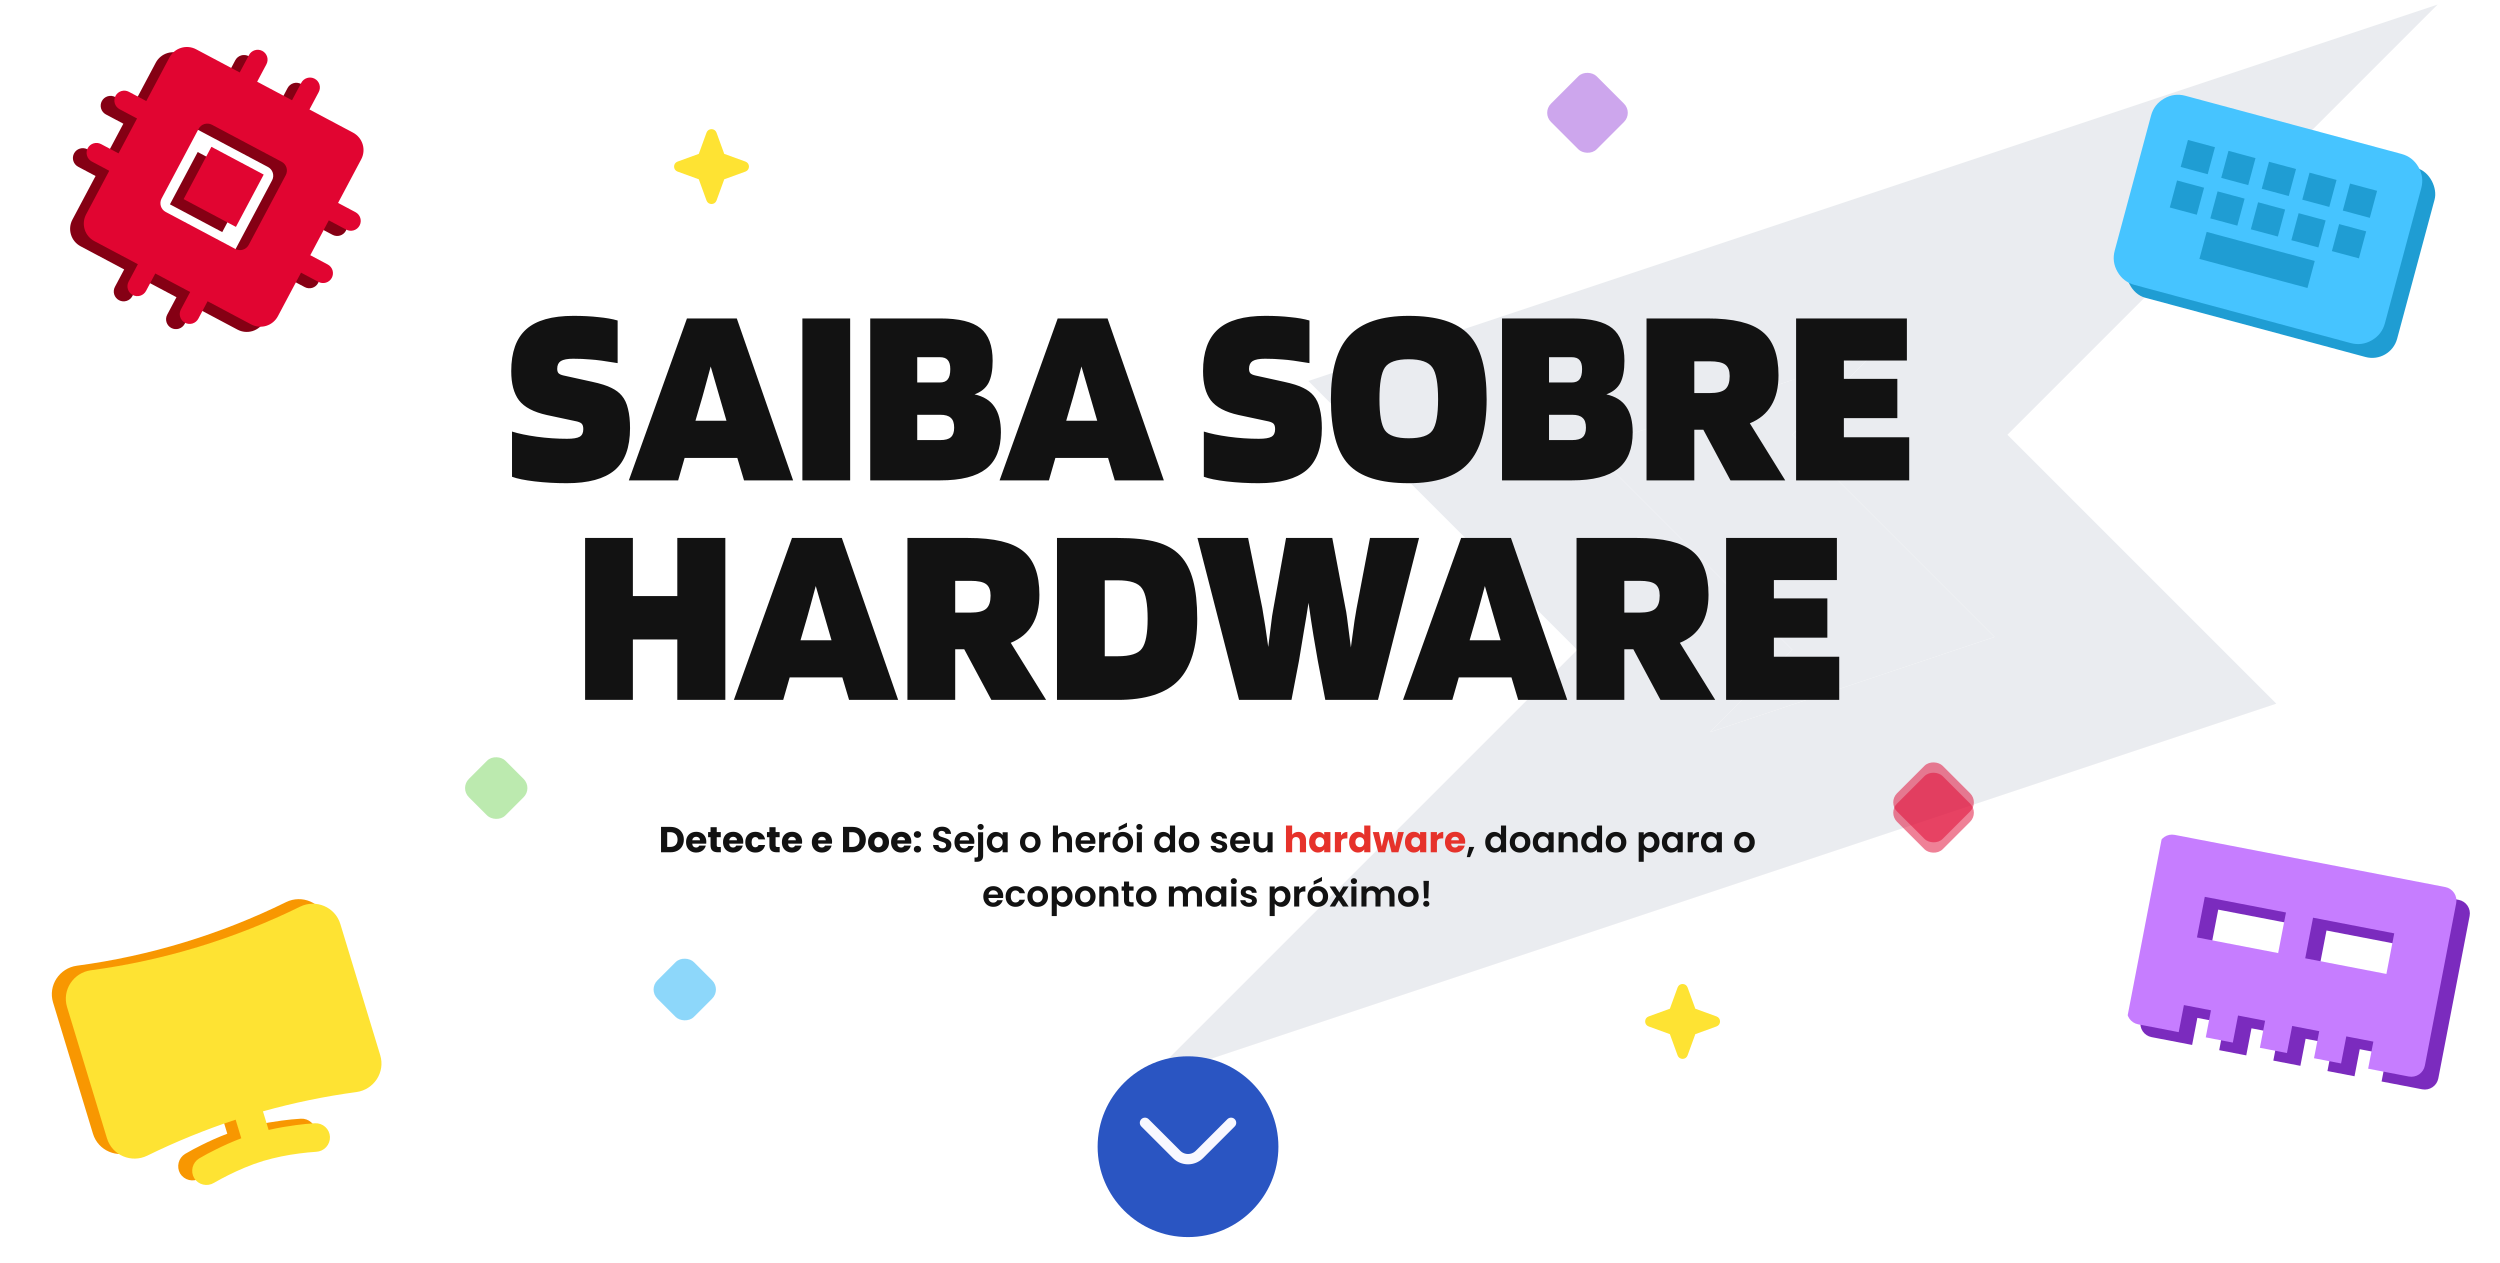 <svg width="968" height="489" viewBox="0 0 968 489" fill="none" xmlns="http://www.w3.org/2000/svg">
<path d="M725.843 136.48L693.984 168.339L772.277 246.632L662.126 283.488L693.984 251.629L615.691 173.336L725.843 136.48ZM943.855 1.758L506.581 147.516L610.694 251.629L444.113 418.21L881.388 272.452L777.275 168.339L943.855 1.758Z" fill="#EAECF0"/>
<path d="M725.843 136.48L693.984 168.339L772.277 246.632L662.126 283.488L693.984 251.629L615.691 173.336L725.843 136.48Z" fill="#EAECF0"/>
<rect x="251" y="383.142" width="20" height="20" rx="5" transform="rotate(-44.998 251 383.142)" fill="#1CB0F6" fill-opacity="0.5"/>
<rect x="178" y="305.142" width="20" height="20" rx="5" transform="rotate(-44.998 178 305.142)" fill="#7AD761" fill-opacity="0.5"/>
<g clip-path="url(#clip0_1189_1149)">
<path d="M847.221 328.218C845.831 327.95 844.392 328.245 843.22 329.039C842.048 329.832 841.239 331.058 840.971 332.448L828.845 395.322C828.577 396.712 828.872 398.151 829.666 399.323C830.459 400.495 831.685 401.304 833.074 401.572L848.793 404.604L850.814 394.125L861.293 396.145L859.272 406.625L869.751 408.645L871.772 398.166L882.251 400.187L880.231 410.666L890.71 412.687L892.731 402.208L903.21 404.229L901.189 414.708L911.668 416.729L913.689 406.25L924.168 408.271L922.147 418.75L937.866 421.781C939.255 422.049 940.695 421.754 941.867 420.961C943.039 420.168 943.848 418.942 944.116 417.552L956.241 354.677C956.509 353.287 956.214 351.848 955.421 350.676C954.628 349.504 953.402 348.695 952.012 348.427L847.221 328.218ZM858.898 352.208L890.335 358.271L887.304 373.989L855.866 367.927L858.898 352.208ZM900.814 360.291L932.251 366.354L929.22 382.073L897.783 376.01L900.814 360.291Z" fill="#7B2BBE"/>
<g clip-path="url(#clip1_1189_1149)">
<path d="M842.017 323.259C840.627 322.991 839.188 323.286 838.016 324.08C836.844 324.873 836.035 326.099 835.767 327.489L823.642 390.363C823.374 391.753 823.669 393.192 824.462 394.364C825.255 395.536 826.481 396.345 827.871 396.613L843.589 399.645L845.61 389.166L856.089 391.186L854.069 401.666L864.548 403.686L866.569 393.207L877.048 395.228L875.027 405.707L885.506 407.728L887.527 397.249L898.006 399.27L895.985 409.749L906.464 411.77L908.485 401.291L918.964 403.312L916.943 413.791L932.662 416.822C934.052 417.09 935.491 416.795 936.663 416.002C937.835 415.209 938.644 413.983 938.912 412.593L951.037 349.718C951.305 348.328 951.01 346.889 950.217 345.717C949.424 344.545 948.198 343.736 946.808 343.468L842.017 323.259ZM853.694 347.249L885.131 353.312L882.1 369.03L850.662 362.968L853.694 347.249ZM895.61 355.332L927.048 361.395L924.016 377.114L892.579 371.051L895.61 355.332Z" fill="#C67DFF"/>
</g>
</g>
<g clip-path="url(#clip2_1189_1149)">
<rect x="840.664" y="39.457" width="108.329" height="75.829" rx="10" transform="rotate(15.06 840.664 39.457)" fill="#1F9DD3"/>
<path d="M826.465 110.312C823.588 109.538 821.401 107.852 819.905 105.255C818.409 102.657 818.047 99.917 818.818 97.036L832.892 44.73C833.666 41.853 835.354 39.667 837.955 38.172C840.556 36.676 843.294 36.314 846.168 37.083L929.858 59.602C932.735 60.376 934.923 62.064 936.422 64.666C937.92 67.268 938.282 70.006 937.505 72.878L923.431 125.184C922.657 128.061 920.97 130.249 918.372 131.749C915.773 133.249 913.034 133.609 910.155 132.831L826.465 110.312ZM851.609 100.25L893.454 111.509L896.269 101.048L854.424 89.789L851.609 100.25ZM840.14 80.336L850.601 83.151L853.416 72.689L842.955 69.875L840.14 80.336ZM855.832 84.558L866.293 87.373L869.108 76.912L858.646 74.097L855.832 84.558ZM871.524 88.78L881.985 91.595L884.8 81.134L874.338 78.319L871.524 88.78ZM887.215 93.002L897.677 95.817L900.491 85.356L890.03 82.541L887.215 93.002ZM902.907 97.225L913.369 100.04L916.183 89.578L905.722 86.763L902.907 97.225ZM844.362 64.644L854.823 67.459L857.638 56.998L847.177 54.183L844.362 64.644ZM860.054 68.866L870.515 71.681L873.33 61.22L862.869 58.405L860.054 68.866ZM875.746 73.088L886.207 75.903L889.022 65.442L878.561 62.627L875.746 73.088ZM891.438 77.311L901.899 80.126L904.714 69.664L894.252 66.849L891.438 77.311ZM907.13 81.533L917.591 84.348L920.406 73.886L909.944 71.072L907.13 81.533Z" fill="#46C4FF"/>
</g>
<path fill-rule="evenodd" clip-rule="evenodd" d="M110.793 349.287C116.867 346.319 124.344 349.375 126.364 356.02L141.806 406.809C143.826 413.454 139.32 420.152 132.619 421.074C120.388 422.73 108.286 425.227 96.4 428.549L98.59 435.755C102.441 434.867 106.116 434.276 109.085 433.888C111.563 433.562 114.046 433.287 116.538 433.159C117.264 433.122 117.99 433.229 118.674 433.472C119.358 433.716 119.988 434.093 120.527 434.58C121.066 435.067 121.503 435.656 121.815 436.312C122.126 436.968 122.305 437.68 122.341 438.405C122.396 439.88 121.867 441.317 120.868 442.403C119.869 443.49 118.481 444.138 117.007 444.206C114.836 444.346 112.673 444.57 110.521 444.848C105.764 445.442 101.062 446.415 96.46 447.759C91.572 449.245 86.78 451.373 83.159 453.167C81.216 454.134 79.294 455.151 77.413 456.244C76.15 457.008 74.637 457.242 73.202 456.895C71.768 456.549 70.528 455.65 69.753 454.394C69.021 453.128 68.811 451.627 69.168 450.208C69.524 448.79 70.419 447.566 71.662 446.797C73.813 445.535 76.011 444.356 78.251 443.262C80.932 441.927 84.311 440.38 88.009 438.972L85.819 431.766C74.094 435.623 62.65 440.284 51.568 445.717C45.493 448.679 38.014 445.618 35.995 438.979L20.554 388.19C18.533 381.545 23.039 374.846 29.742 373.929C57.915 370.155 85.287 361.833 110.793 349.287Z" fill="#F89701"/>
<g clip-path="url(#clip3_1189_1149)">
<path fill-rule="evenodd" clip-rule="evenodd" d="M116.213 351.054C122.286 348.086 129.764 351.141 131.784 357.786L147.225 408.575C149.246 415.22 144.74 421.919 138.039 422.841C125.808 424.496 113.706 426.994 101.819 430.316L104.01 437.521C107.861 436.634 111.536 436.042 114.504 435.654C116.983 435.328 119.466 435.053 121.958 434.926C122.684 434.889 123.409 434.995 124.094 435.239C124.778 435.483 125.408 435.859 125.946 436.346C126.485 436.834 126.923 437.422 127.234 438.079C127.546 438.735 127.724 439.446 127.761 440.172C127.816 441.647 127.287 443.084 126.288 444.17C125.289 445.256 123.901 445.904 122.427 445.972C120.256 446.112 118.093 446.336 115.941 446.615C111.184 447.208 106.482 448.182 101.88 449.526C96.992 451.012 92.2 453.139 88.579 454.934C86.636 455.9 84.714 456.918 82.833 458.01C81.57 458.774 80.056 459.009 78.622 458.662C77.187 458.316 75.948 457.417 75.173 456.16C74.441 454.894 74.231 453.393 74.587 451.975C74.944 450.557 75.839 449.333 77.082 448.564C79.233 447.301 81.43 446.122 83.671 445.029C86.352 443.694 89.73 442.146 93.429 440.738L91.238 433.533C79.514 437.39 68.07 442.051 56.988 447.483C50.912 450.446 43.434 447.385 41.415 440.745L25.973 389.956C23.953 383.311 28.459 376.613 35.162 375.696C63.334 371.922 90.707 363.6 116.213 351.054Z" fill="#FEE333"/>
</g>
<path d="M86.049 89.873L65.799 79.117L76.555 58.866L96.806 69.623L86.049 89.873ZM39.429 39.146C39.905 38.25 40.716 37.581 41.685 37.284C42.655 36.987 43.702 37.088 44.597 37.563L51.347 41.149L60.311 24.273C61.262 22.483 62.885 21.144 64.824 20.55C66.762 19.957 68.857 20.158 70.647 21.108L87.522 30.072L91.108 23.322C91.584 22.427 92.395 21.757 93.364 21.461C94.333 21.164 95.381 21.264 96.276 21.74C97.171 22.215 97.841 23.027 98.137 23.996C98.434 24.965 98.334 26.012 97.858 26.908L94.273 33.658L107.773 40.829L111.359 34.079C111.834 33.184 112.646 32.514 113.615 32.217C114.584 31.921 115.631 32.021 116.527 32.496C117.422 32.972 118.091 33.783 118.388 34.753C118.685 35.722 118.584 36.769 118.109 37.664L114.523 44.414L131.399 53.378C133.189 54.329 134.528 55.952 135.122 57.891C135.715 59.829 135.514 61.924 134.564 63.714L125.6 80.59L132.35 84.175C133.245 84.65 133.915 85.462 134.211 86.431C134.508 87.4 134.408 88.448 133.932 89.343C133.457 90.238 132.645 90.908 131.676 91.204C130.707 91.501 129.66 91.401 128.764 90.925L122.014 87.34L114.843 100.84L121.593 104.426C122.489 104.901 123.158 105.713 123.455 106.682C123.752 107.651 123.651 108.698 123.176 109.594C122.7 110.489 121.889 111.158 120.919 111.455C119.95 111.752 118.903 111.651 118.008 111.176L111.258 107.59L102.294 124.466C101.343 126.256 99.72 127.595 97.781 128.189C95.843 128.782 93.748 128.582 91.958 127.631L75.082 118.667L71.497 125.417C71.022 126.312 70.21 126.982 69.241 127.278C68.272 127.575 67.224 127.475 66.329 126.999C65.434 126.524 64.764 125.712 64.468 124.743C64.171 123.774 64.271 122.727 64.747 121.831L68.332 115.081L54.832 107.91L51.246 114.66C50.771 115.556 49.959 116.225 48.99 116.522C48.021 116.819 46.974 116.718 46.078 116.243C45.183 115.767 44.514 114.956 44.217 113.987C43.92 113.017 44.021 111.97 44.496 111.075L48.082 104.325L31.206 95.361C29.416 94.41 28.077 92.787 27.483 90.848C26.89 88.91 27.09 86.815 28.041 85.025L37.005 68.15L30.255 64.564C29.36 64.089 28.69 63.277 28.394 62.308C28.097 61.339 28.197 60.291 28.673 59.396C29.148 58.501 29.96 57.831 30.929 57.535C31.898 57.238 32.946 57.338 33.841 57.814L40.591 61.399L47.762 47.899L41.012 44.313C40.117 43.838 39.447 43.026 39.15 42.057C38.853 41.088 38.954 40.041 39.429 39.146ZM57.256 78.906C56.781 79.801 56.68 80.849 56.977 81.818C57.273 82.787 57.943 83.599 58.838 84.074L85.839 98.416C86.734 98.892 87.782 98.992 88.751 98.695C89.72 98.398 90.531 97.729 91.007 96.834L105.349 69.833C105.825 68.938 105.925 67.891 105.628 66.921C105.331 65.952 104.662 65.141 103.767 64.665L76.766 50.323C75.871 49.847 74.823 49.747 73.854 50.044C72.885 50.341 72.073 51.01 71.598 51.905L57.256 78.906Z" fill="#850014"/>
<path d="M91.349 87.854L71.099 77.097L81.855 56.846L102.106 67.603L91.349 87.854ZM44.729 37.126C45.205 36.231 46.016 35.561 46.985 35.264C47.955 34.968 49.002 35.068 49.897 35.544L56.647 39.129L65.611 22.254C66.562 20.463 68.185 19.124 70.124 18.531C72.062 17.937 74.156 18.138 75.947 19.089L92.822 28.053L96.408 21.303C96.883 20.407 97.695 19.738 98.664 19.441C99.633 19.144 100.681 19.245 101.576 19.72C102.471 20.196 103.14 21.007 103.437 21.977C103.734 22.946 103.633 23.993 103.158 24.888L99.573 31.638L113.073 38.809L116.658 32.059C117.134 31.164 117.946 30.494 118.915 30.198C119.884 29.901 120.931 30.001 121.826 30.477C122.721 30.952 123.391 31.764 123.688 32.733C123.985 33.702 123.884 34.75 123.409 35.645L119.823 42.395L136.699 51.359C138.489 52.31 139.828 53.933 140.422 55.871C141.015 57.809 140.814 59.904 139.863 61.694L130.9 78.57L137.65 82.156C138.545 82.631 139.214 83.443 139.511 84.412C139.808 85.381 139.708 86.428 139.232 87.323C138.757 88.219 137.945 88.888 136.976 89.185C136.007 89.482 134.959 89.381 134.064 88.906L127.314 85.32L120.143 98.821L126.893 102.406C127.788 102.882 128.458 103.693 128.755 104.662C129.051 105.632 128.951 106.679 128.476 107.574C128 108.469 127.188 109.139 126.219 109.435C125.25 109.732 124.203 109.632 123.308 109.156L116.557 105.571L107.594 122.446C106.643 124.237 105.02 125.576 103.081 126.169C101.143 126.763 99.048 126.562 97.258 125.611L80.382 116.647L76.797 123.397C76.321 124.293 75.51 124.962 74.541 125.259C73.571 125.556 72.524 125.455 71.629 124.98C70.734 124.504 70.064 123.693 69.767 122.724C69.471 121.754 69.571 120.707 70.047 119.812L73.632 113.062L60.132 105.891L56.546 112.641C56.071 113.536 55.259 114.206 54.29 114.502C53.321 114.799 52.273 114.699 51.378 114.223C50.483 113.748 49.814 112.936 49.517 111.967C49.22 110.998 49.321 109.95 49.796 109.055L53.382 102.305L36.506 93.341C34.716 92.39 33.377 90.767 32.783 88.829C32.19 86.891 32.39 84.796 33.341 83.006L42.305 66.13L35.555 62.544C34.66 62.069 33.99 61.258 33.693 60.288C33.397 59.319 33.497 58.272 33.972 57.377C34.448 56.481 35.26 55.812 36.229 55.515C37.198 55.218 38.245 55.319 39.14 55.794L45.891 59.38L53.062 45.879L46.312 42.294C45.416 41.818 44.747 41.007 44.45 40.038C44.153 39.069 44.254 38.021 44.729 37.126ZM62.556 76.887C62.08 77.782 61.98 78.829 62.277 79.798C62.573 80.767 63.243 81.579 64.138 82.055L91.139 96.397C92.034 96.872 93.081 96.972 94.051 96.676C95.02 96.379 95.831 95.709 96.307 94.814L110.649 67.813C111.124 66.918 111.225 65.871 110.928 64.902C110.631 63.933 109.962 63.121 109.067 62.645L82.066 48.303C81.171 47.828 80.123 47.728 79.154 48.024C78.185 48.321 77.373 48.991 76.898 49.886L62.556 76.887Z" fill="#E10531"/>
<g clip-path="url(#clip4_1189_1149)">
<path fill-rule="evenodd" clip-rule="evenodd" d="M277.437 51.357C276.778 49.549 274.222 49.549 273.563 51.357L270.574 59.575L262.357 62.564C260.548 63.222 260.548 65.778 262.357 66.437L270.574 69.426L273.563 77.644C274.222 79.452 276.778 79.452 277.437 77.644L280.426 69.426L288.643 66.437C290.452 65.778 290.452 63.222 288.643 62.564L280.426 59.575L277.437 51.357Z" fill="#FEE333"/>
</g>
<g clip-path="url(#clip5_1189_1149)">
<path fill-rule="evenodd" clip-rule="evenodd" d="M653.437 382.357C652.778 380.549 650.222 380.549 649.563 382.357L646.574 390.575L638.357 393.564C636.548 394.222 636.548 396.779 638.357 397.437L646.574 400.426L649.563 408.644C650.222 410.452 652.778 410.452 653.437 408.644L656.426 400.426L664.643 397.437C666.452 396.779 666.452 394.222 664.643 393.564L656.426 390.575L653.437 382.357Z" fill="#FEE333"/>
</g>
<rect x="731" y="310.677" width="25" height="25" rx="5" transform="rotate(-44.998 731 310.677)" fill="#E10531" fill-opacity="0.5"/>
<rect x="597" y="43.677" width="25" height="25" rx="5" transform="rotate(-44.998 597 43.677)" fill="#9D4EDD" fill-opacity="0.5"/>
<rect x="731" y="314.677" width="25" height="25" rx="5" transform="rotate(-44.998 731 314.677)" fill="#E10531" fill-opacity="0.5"/>
<g filter="url(#filter0_d_1189_1149)">
<path d="M223.451 159.2L211.751 156.7C206.617 155.567 203.017 153.667 200.951 151C198.951 148.333 197.951 144.567 197.951 139.7C197.951 132.367 199.884 126.967 203.751 123.5C207.617 120.033 213.717 118.3 222.051 118.3C225.651 118.3 228.884 118.467 231.751 118.8C234.617 119.067 237.084 119.5 239.151 120.1V136.6C234.417 135.8 230.951 135.333 228.751 135.2C226.551 135 224.284 134.9 221.951 134.9C219.751 134.9 218.151 135.2 217.151 135.8C216.217 136.4 215.751 137.4 215.751 138.8C215.751 139.533 215.917 140.1 216.251 140.5C216.651 140.9 217.317 141.2 218.251 141.4L229.151 143.8C232.551 144.533 235.084 145.333 236.751 146.2C238.417 147 239.751 148 240.751 149.2C241.884 150.533 242.684 152.233 243.151 154.3C243.684 156.367 243.951 158.867 243.951 161.8C243.951 169.267 241.951 174.7 237.951 178.1C233.951 181.433 227.784 183.1 219.451 183.1C215.184 183.1 211.051 182.867 207.051 182.4C203.117 181.933 200.184 181.333 198.251 180.6V163.1C200.784 163.9 203.984 164.567 207.851 165.1C211.784 165.633 215.684 165.9 219.551 165.9C221.884 165.9 223.517 165.633 224.451 165.1C225.384 164.567 225.851 163.6 225.851 162.2C225.851 161.267 225.684 160.6 225.351 160.2C225.084 159.8 224.451 159.467 223.451 159.2ZM262.586 182H243.486L265.986 119.3H285.286L307.086 182H288.086L285.486 173.3H265.086L262.586 182ZM275.186 137.9C274.519 140.5 273.786 143.2 272.986 146C272.253 148.733 271.553 151.2 270.886 153.4L269.286 158.9H281.286L279.686 153.4C276.686 143.067 275.186 137.9 275.186 137.9ZM329.181 119.3V182H310.681V119.3H329.181ZM387.551 163.4C387.551 169.8 385.651 174.5 381.851 177.5C378.051 180.5 372.117 182 364.051 182H336.951V119.3H364.051C371.317 119.3 376.517 120.567 379.651 123.1C382.784 125.633 384.351 129.833 384.351 135.7C384.351 139.367 383.817 142.233 382.751 144.3C381.684 146.3 379.884 147.767 377.351 148.7C380.884 149.5 383.451 151.1 385.051 153.5C386.717 155.9 387.551 159.2 387.551 163.4ZM367.951 138.9C367.951 137.3 367.617 136.133 366.951 135.4C366.351 134.667 365.317 134.3 363.851 134.3H355.151V144.1H363.851C365.317 144.1 366.351 143.7 366.951 142.9C367.617 142.1 367.951 140.767 367.951 138.9ZM369.451 161.6C369.451 159.8 369.017 158.533 368.151 157.8C367.351 157 365.984 156.6 364.051 156.6H355.151V166.4H364.051C365.984 166.4 367.351 166.033 368.151 165.3C369.017 164.567 369.451 163.333 369.451 161.6ZM406.141 182H387.041L409.541 119.3H428.841L450.641 182H431.641L429.041 173.3H408.641L406.141 182ZM418.741 137.9C418.074 140.5 417.341 143.2 416.541 146C415.807 148.733 415.107 151.2 414.441 153.4L412.841 158.9H424.841L423.241 153.4C420.241 143.067 418.741 137.9 418.741 137.9ZM491.322 159.2L479.622 156.7C474.489 155.567 470.889 153.667 468.822 151C466.822 148.333 465.822 144.567 465.822 139.7C465.822 132.367 467.755 126.967 471.622 123.5C475.489 120.033 481.589 118.3 489.922 118.3C493.522 118.3 496.755 118.467 499.622 118.8C502.489 119.067 504.955 119.5 507.022 120.1V136.6C502.289 135.8 498.822 135.333 496.622 135.2C494.422 135 492.155 134.9 489.822 134.9C487.622 134.9 486.022 135.2 485.022 135.8C484.089 136.4 483.622 137.4 483.622 138.8C483.622 139.533 483.789 140.1 484.122 140.5C484.522 140.9 485.189 141.2 486.122 141.4L497.022 143.8C500.422 144.533 502.955 145.333 504.622 146.2C506.289 147 507.622 148 508.622 149.2C509.755 150.533 510.555 152.233 511.022 154.3C511.555 156.367 511.822 158.867 511.822 161.8C511.822 169.267 509.822 174.7 505.822 178.1C501.822 181.433 495.655 183.1 487.322 183.1C483.055 183.1 478.922 182.867 474.922 182.4C470.989 181.933 468.055 181.333 466.122 180.6V163.1C468.655 163.9 471.855 164.567 475.722 165.1C479.655 165.633 483.555 165.9 487.422 165.9C489.755 165.9 491.389 165.633 492.322 165.1C493.255 164.567 493.722 163.6 493.722 162.2C493.722 161.267 493.555 160.6 493.222 160.2C492.955 159.8 492.322 159.467 491.322 159.2ZM575.627 150.6C575.627 162.067 573.227 170.367 568.427 175.5C563.693 180.567 556.027 183.1 545.427 183.1C534.427 183.1 526.66 180.667 522.127 175.8C517.593 170.933 515.327 162.533 515.327 150.6C515.327 139.267 517.693 131.067 522.427 126C527.227 120.867 534.893 118.3 545.427 118.3C556.427 118.3 564.193 120.733 568.727 125.6C573.327 130.4 575.627 138.733 575.627 150.6ZM534.127 150.6C534.127 156.533 534.827 160.533 536.227 162.6C537.693 164.667 540.76 165.7 545.427 165.7C550.16 165.7 553.227 164.7 554.627 162.7C556.093 160.633 556.827 156.6 556.827 150.6C556.827 144.467 556.093 140.367 554.627 138.3C553.16 136.167 550.093 135.1 545.427 135.1C540.76 135.1 537.693 136.167 536.227 138.3C534.827 140.367 534.127 144.467 534.127 150.6ZM632.18 163.4C632.18 169.8 630.28 174.5 626.48 177.5C622.68 180.5 616.746 182 608.68 182H581.58V119.3H608.68C615.946 119.3 621.146 120.567 624.28 123.1C627.413 125.633 628.98 129.833 628.98 135.7C628.98 139.367 628.446 142.233 627.38 144.3C626.313 146.3 624.513 147.767 621.98 148.7C625.513 149.5 628.08 151.1 629.68 153.5C631.346 155.9 632.18 159.2 632.18 163.4ZM612.58 138.9C612.58 137.3 612.246 136.133 611.58 135.4C610.98 134.667 609.946 134.3 608.48 134.3H599.78V144.1H608.48C609.946 144.1 610.98 143.7 611.58 142.9C612.246 142.1 612.58 140.767 612.58 138.9ZM614.08 161.6C614.08 159.8 613.646 158.533 612.78 157.8C611.98 157 610.613 156.6 608.68 156.6H599.78V166.4H608.68C610.613 166.4 611.98 166.033 612.78 165.3C613.646 164.567 614.08 163.333 614.08 161.6ZM656.037 162.4V182H637.537V119.3H661.037C671.103 119.3 678.203 121 682.337 124.4C686.537 127.733 688.637 133.367 688.637 141.3C688.637 146.033 687.703 149.933 685.837 153C684.037 156.067 681.27 158.367 677.537 159.9L691.237 182H670.037L659.537 162.4H656.037ZM669.737 141.6C669.737 139.533 669.17 138.067 668.037 137.2C666.903 136.333 664.87 135.9 661.937 135.9H656.037V148.2H661.937C664.87 148.2 666.903 147.7 668.037 146.7C669.17 145.7 669.737 144 669.737 141.6ZM739.247 165.3V182H695.447V119.3H738.347V135.6H713.947V142.7H734.647V157.9H713.947V165.3H739.247ZM245.05 267H226.55V204.3H245.05V226.8H262.25V204.3H280.85V267H262.25V243.6H245.05V267ZM303.26 267H284.16L306.66 204.3H325.96L347.76 267H328.76L326.16 258.3H305.76L303.26 267ZM315.86 222.9C315.193 225.5 314.46 228.2 313.66 231C312.926 233.733 312.226 236.2 311.56 238.4L309.96 243.9H321.96L320.36 238.4C317.36 228.067 315.86 222.9 315.86 222.9ZM369.855 247.4V267H351.355V204.3H374.855C384.922 204.3 392.022 206 396.155 209.4C400.355 212.733 402.455 218.367 402.455 226.3C402.455 231.033 401.522 234.933 399.655 238C397.855 241.067 395.088 243.367 391.355 244.9L405.055 267H383.855L373.355 247.4H369.855ZM383.555 226.6C383.555 224.533 382.988 223.067 381.855 222.2C380.722 221.333 378.688 220.9 375.755 220.9H369.855V233.2H375.755C378.688 233.2 380.722 232.7 381.855 231.7C382.988 230.7 383.555 229 383.555 226.6ZM432.765 267H409.265V204.3H432.765C439.032 204.3 444.065 204.833 447.865 205.9C451.665 206.967 454.699 208.7 456.965 211.1C459.232 213.5 460.899 216.7 461.965 220.7C463.032 224.633 463.565 229.6 463.565 235.6C463.565 246.467 461.132 254.433 456.265 259.5C451.399 264.5 443.565 267 432.765 267ZM444.365 235.6C444.365 229.733 443.632 225.8 442.165 223.8C440.765 221.733 437.632 220.7 432.765 220.7H427.765V250.1H432.765C437.632 250.1 440.765 249.1 442.165 247.1C443.632 245.1 444.365 241.267 444.365 235.6ZM479.759 267L463.659 204.3H483.259L488.759 231.4C488.892 232.133 489.059 233.167 489.259 234.5C489.526 235.767 490.126 239.767 491.059 246.5C491.926 239.633 492.426 235.633 492.559 234.5C492.759 233.3 492.926 232.333 493.059 231.6L497.959 204.3H515.859L520.959 231.4C521.159 232.267 521.359 233.467 521.559 235C521.759 236.467 522.259 240.367 523.059 246.7C523.659 242.367 524.126 238.933 524.459 236.4C524.859 233.867 525.126 232.267 525.259 231.6L530.459 204.3H549.459L533.559 267H513.159L510.259 251.9C509.726 248.9 509.159 245.6 508.559 242C507.959 238.333 507.326 234.133 506.659 229.4C506.126 232.933 505.526 236.6 504.859 240.4C504.259 244.2 503.626 248.033 502.959 251.9L500.059 267H479.759ZM562.342 267H543.242L565.742 204.3H585.042L606.842 267H587.842L585.242 258.3H564.842L562.342 267ZM574.942 222.9C574.275 225.5 573.542 228.2 572.742 231C572.008 233.733 571.308 236.2 570.642 238.4L569.042 243.9H581.042L579.442 238.4C576.442 228.067 574.942 222.9 574.942 222.9ZM628.937 247.4V267H610.437V204.3H633.937C644.004 204.3 651.104 206 655.237 209.4C659.437 212.733 661.537 218.367 661.537 226.3C661.537 231.033 660.604 234.933 658.737 238C656.937 241.067 654.17 243.367 650.437 244.9L664.137 267H642.937L632.437 247.4H628.937ZM642.637 226.6C642.637 224.533 642.07 223.067 640.937 222.2C639.804 221.333 637.77 220.9 634.837 220.9H628.937V233.2H634.837C637.77 233.2 639.804 232.7 640.937 231.7C642.07 230.7 642.637 229 642.637 226.6ZM712.147 250.3V267H668.347V204.3H711.247V220.6H686.847V227.7H707.547V242.9H686.847V250.3H712.147Z" fill="#121212"/>
</g>
<g filter="url(#filter1_d_1189_1149)">
<path d="M259.63 316.172C260.666 316.172 261.571 316.377 262.346 316.788C263.121 317.199 263.718 317.777 264.138 318.524C264.567 319.261 264.782 320.115 264.782 321.086C264.782 322.047 264.567 322.901 264.138 323.648C263.718 324.395 263.116 324.973 262.332 325.384C261.557 325.795 260.657 326 259.63 326H255.948V316.172H259.63ZM259.476 323.928C260.381 323.928 261.086 323.681 261.59 323.186C262.094 322.691 262.346 321.991 262.346 321.086C262.346 320.181 262.094 319.476 261.59 318.972C261.086 318.468 260.381 318.216 259.476 318.216H258.342V323.928H259.476ZM273.484 321.968C273.484 322.192 273.47 322.425 273.442 322.668H268.024C268.061 323.153 268.215 323.527 268.486 323.788C268.766 324.04 269.107 324.166 269.508 324.166C270.105 324.166 270.521 323.914 270.754 323.41H273.302C273.171 323.923 272.933 324.385 272.588 324.796C272.252 325.207 271.827 325.529 271.314 325.762C270.801 325.995 270.227 326.112 269.592 326.112C268.827 326.112 268.145 325.949 267.548 325.622C266.951 325.295 266.484 324.829 266.148 324.222C265.812 323.615 265.644 322.906 265.644 322.094C265.644 321.282 265.807 320.573 266.134 319.966C266.47 319.359 266.937 318.893 267.534 318.566C268.131 318.239 268.817 318.076 269.592 318.076C270.348 318.076 271.02 318.235 271.608 318.552C272.196 318.869 272.653 319.322 272.98 319.91C273.316 320.498 273.484 321.184 273.484 321.968ZM271.034 321.338C271.034 320.927 270.894 320.601 270.614 320.358C270.334 320.115 269.984 319.994 269.564 319.994C269.163 319.994 268.822 320.111 268.542 320.344C268.271 320.577 268.103 320.909 268.038 321.338H271.034ZM279.101 323.97V326H277.883C277.015 326 276.338 325.79 275.853 325.37C275.368 324.941 275.125 324.245 275.125 323.284V320.176H274.173V318.188H275.125V316.284H277.519V318.188H279.087V320.176H277.519V323.312C277.519 323.545 277.575 323.713 277.687 323.816C277.799 323.919 277.986 323.97 278.247 323.97H279.101ZM287.798 321.968C287.798 322.192 287.784 322.425 287.756 322.668H282.338C282.376 323.153 282.53 323.527 282.8 323.788C283.08 324.04 283.421 324.166 283.822 324.166C284.42 324.166 284.835 323.914 285.068 323.41H287.616C287.486 323.923 287.248 324.385 286.902 324.796C286.566 325.207 286.142 325.529 285.628 325.762C285.115 325.995 284.541 326.112 283.906 326.112C283.141 326.112 282.46 325.949 281.862 325.622C281.265 325.295 280.798 324.829 280.462 324.222C280.126 323.615 279.958 322.906 279.958 322.094C279.958 321.282 280.122 320.573 280.448 319.966C280.784 319.359 281.251 318.893 281.848 318.566C282.446 318.239 283.132 318.076 283.906 318.076C284.662 318.076 285.334 318.235 285.922 318.552C286.51 318.869 286.968 319.322 287.294 319.91C287.63 320.498 287.798 321.184 287.798 321.968ZM285.348 321.338C285.348 320.927 285.208 320.601 284.928 320.358C284.648 320.115 284.298 319.994 283.878 319.994C283.477 319.994 283.136 320.111 282.856 320.344C282.586 320.577 282.418 320.909 282.352 321.338H285.348ZM288.585 322.094C288.585 321.282 288.749 320.573 289.075 319.966C289.411 319.359 289.873 318.893 290.461 318.566C291.059 318.239 291.74 318.076 292.505 318.076C293.485 318.076 294.302 318.333 294.955 318.846C295.618 319.359 296.052 320.083 296.257 321.016H293.709C293.495 320.419 293.079 320.12 292.463 320.12C292.025 320.12 291.675 320.293 291.413 320.638C291.152 320.974 291.021 321.459 291.021 322.094C291.021 322.729 291.152 323.219 291.413 323.564C291.675 323.9 292.025 324.068 292.463 324.068C293.079 324.068 293.495 323.769 293.709 323.172H296.257C296.052 324.087 295.618 324.805 294.955 325.328C294.293 325.851 293.476 326.112 292.505 326.112C291.74 326.112 291.059 325.949 290.461 325.622C289.873 325.295 289.411 324.829 289.075 324.222C288.749 323.615 288.585 322.906 288.585 322.094ZM301.892 323.97V326H300.674C299.806 326 299.129 325.79 298.644 325.37C298.159 324.941 297.916 324.245 297.916 323.284V320.176H296.964V318.188H297.916V316.284H300.31V318.188H301.878V320.176H300.31V323.312C300.31 323.545 300.366 323.713 300.478 323.816C300.59 323.919 300.777 323.97 301.038 323.97H301.892ZM310.589 321.968C310.589 322.192 310.575 322.425 310.547 322.668H305.129C305.167 323.153 305.321 323.527 305.591 323.788C305.871 324.04 306.212 324.166 306.613 324.166C307.211 324.166 307.626 323.914 307.859 323.41H310.407C310.277 323.923 310.039 324.385 309.693 324.796C309.357 325.207 308.933 325.529 308.419 325.762C307.906 325.995 307.332 326.112 306.697 326.112C305.932 326.112 305.251 325.949 304.653 325.622C304.056 325.295 303.589 324.829 303.253 324.222C302.917 323.615 302.749 322.906 302.749 322.094C302.749 321.282 302.913 320.573 303.239 319.966C303.575 319.359 304.042 318.893 304.639 318.566C305.237 318.239 305.923 318.076 306.697 318.076C307.453 318.076 308.125 318.235 308.713 318.552C309.301 318.869 309.759 319.322 310.085 319.91C310.421 320.498 310.589 321.184 310.589 321.968ZM308.139 321.338C308.139 320.927 307.999 320.601 307.719 320.358C307.439 320.115 307.089 319.994 306.669 319.994C306.268 319.994 305.927 320.111 305.647 320.344C305.377 320.577 305.209 320.909 305.143 321.338H308.139ZM322.183 321.968C322.183 322.192 322.169 322.425 322.141 322.668H316.723C316.761 323.153 316.915 323.527 317.185 323.788C317.465 324.04 317.806 324.166 318.207 324.166C318.805 324.166 319.22 323.914 319.453 323.41H322.001C321.871 323.923 321.633 324.385 321.287 324.796C320.951 325.207 320.527 325.529 320.013 325.762C319.5 325.995 318.926 326.112 318.291 326.112C317.526 326.112 316.845 325.949 316.247 325.622C315.65 325.295 315.183 324.829 314.847 324.222C314.511 323.615 314.343 322.906 314.343 322.094C314.343 321.282 314.507 320.573 314.833 319.966C315.169 319.359 315.636 318.893 316.233 318.566C316.831 318.239 317.517 318.076 318.291 318.076C319.047 318.076 319.719 318.235 320.307 318.552C320.895 318.869 321.353 319.322 321.679 319.91C322.015 320.498 322.183 321.184 322.183 321.968ZM319.733 321.338C319.733 320.927 319.593 320.601 319.313 320.358C319.033 320.115 318.683 319.994 318.263 319.994C317.862 319.994 317.521 320.111 317.241 320.344C316.971 320.577 316.803 320.909 316.737 321.338H319.733ZM330.095 316.172C331.131 316.172 332.036 316.377 332.811 316.788C333.586 317.199 334.183 317.777 334.603 318.524C335.032 319.261 335.247 320.115 335.247 321.086C335.247 322.047 335.032 322.901 334.603 323.648C334.183 324.395 333.581 324.973 332.797 325.384C332.022 325.795 331.122 326 330.095 326H326.413V316.172H330.095ZM329.941 323.928C330.846 323.928 331.551 323.681 332.055 323.186C332.559 322.691 332.811 321.991 332.811 321.086C332.811 320.181 332.559 319.476 332.055 318.972C331.551 318.468 330.846 318.216 329.941 318.216H328.807V323.928H329.941ZM340.141 326.112C339.375 326.112 338.685 325.949 338.069 325.622C337.462 325.295 336.981 324.829 336.627 324.222C336.281 323.615 336.109 322.906 336.109 322.094C336.109 321.291 336.286 320.587 336.641 319.98C336.995 319.364 337.481 318.893 338.097 318.566C338.713 318.239 339.403 318.076 340.169 318.076C340.934 318.076 341.625 318.239 342.241 318.566C342.857 318.893 343.342 319.364 343.697 319.98C344.051 320.587 344.229 321.291 344.229 322.094C344.229 322.897 344.047 323.606 343.683 324.222C343.328 324.829 342.838 325.295 342.213 325.622C341.597 325.949 340.906 326.112 340.141 326.112ZM340.141 324.04C340.598 324.04 340.985 323.872 341.303 323.536C341.629 323.2 341.793 322.719 341.793 322.094C341.793 321.469 341.634 320.988 341.317 320.652C341.009 320.316 340.626 320.148 340.169 320.148C339.702 320.148 339.315 320.316 339.007 320.652C338.699 320.979 338.545 321.459 338.545 322.094C338.545 322.719 338.694 323.2 338.993 323.536C339.301 323.872 339.683 324.04 340.141 324.04ZM352.863 321.968C352.863 322.192 352.849 322.425 352.821 322.668H347.403C347.44 323.153 347.594 323.527 347.865 323.788C348.145 324.04 348.486 324.166 348.887 324.166C349.484 324.166 349.9 323.914 350.133 323.41H352.681C352.55 323.923 352.312 324.385 351.967 324.796C351.631 325.207 351.206 325.529 350.693 325.762C350.18 325.995 349.606 326.112 348.971 326.112C348.206 326.112 347.524 325.949 346.927 325.622C346.33 325.295 345.863 324.829 345.527 324.222C345.191 323.615 345.023 322.906 345.023 322.094C345.023 321.282 345.186 320.573 345.513 319.966C345.849 319.359 346.316 318.893 346.913 318.566C347.51 318.239 348.196 318.076 348.971 318.076C349.727 318.076 350.399 318.235 350.987 318.552C351.575 318.869 352.032 319.322 352.359 319.91C352.695 320.498 352.863 321.184 352.863 321.968ZM350.413 321.338C350.413 320.927 350.273 320.601 349.993 320.358C349.713 320.115 349.363 319.994 348.943 319.994C348.542 319.994 348.201 320.111 347.921 320.344C347.65 320.577 347.482 320.909 347.417 321.338H350.413ZM355.246 326.112C354.826 326.112 354.48 325.991 354.21 325.748C353.948 325.496 353.818 325.188 353.818 324.824C353.818 324.451 353.948 324.138 354.21 323.886C354.48 323.634 354.826 323.508 355.246 323.508C355.656 323.508 355.992 323.634 356.254 323.886C356.524 324.138 356.66 324.451 356.66 324.824C356.66 325.188 356.524 325.496 356.254 325.748C355.992 325.991 355.656 326.112 355.246 326.112ZM355.246 320.414C354.826 320.414 354.48 320.293 354.21 320.05C353.948 319.798 353.818 319.49 353.818 319.126C353.818 318.753 353.948 318.44 354.21 318.188C354.48 317.936 354.826 317.81 355.246 317.81C355.656 317.81 355.992 317.936 356.254 318.188C356.524 318.44 356.66 318.753 356.66 319.126C356.66 319.49 356.524 319.798 356.254 320.05C355.992 320.293 355.656 320.414 355.246 320.414ZM364.912 326.098C364.231 326.098 363.615 325.981 363.064 325.748C362.523 325.515 362.094 325.179 361.776 324.74C361.459 324.301 361.296 323.783 361.286 323.186H363.386C363.414 323.587 363.554 323.905 363.806 324.138C364.068 324.371 364.422 324.488 364.87 324.488C365.328 324.488 365.687 324.381 365.948 324.166C366.21 323.942 366.34 323.653 366.34 323.298C366.34 323.009 366.252 322.771 366.074 322.584C365.897 322.397 365.673 322.253 365.402 322.15C365.141 322.038 364.777 321.917 364.31 321.786C363.676 321.599 363.158 321.417 362.756 321.24C362.364 321.053 362.024 320.778 361.734 320.414C361.454 320.041 361.314 319.546 361.314 318.93C361.314 318.351 361.459 317.847 361.748 317.418C362.038 316.989 362.444 316.662 362.966 316.438C363.489 316.205 364.086 316.088 364.758 316.088C365.766 316.088 366.583 316.335 367.208 316.83C367.843 317.315 368.193 317.997 368.258 318.874H366.102C366.084 318.538 365.939 318.263 365.668 318.048C365.407 317.824 365.057 317.712 364.618 317.712C364.236 317.712 363.928 317.81 363.694 318.006C363.47 318.202 363.358 318.487 363.358 318.86C363.358 319.121 363.442 319.341 363.61 319.518C363.788 319.686 364.002 319.826 364.254 319.938C364.516 320.041 364.88 320.162 365.346 320.302C365.981 320.489 366.499 320.675 366.9 320.862C367.302 321.049 367.647 321.329 367.936 321.702C368.226 322.075 368.37 322.565 368.37 323.172C368.37 323.695 368.235 324.18 367.964 324.628C367.694 325.076 367.297 325.435 366.774 325.706C366.252 325.967 365.631 326.098 364.912 326.098ZM377.28 321.954C377.28 322.234 377.261 322.486 377.224 322.71H371.554C371.6 323.27 371.796 323.709 372.142 324.026C372.487 324.343 372.912 324.502 373.416 324.502C374.144 324.502 374.662 324.189 374.97 323.564H377.084C376.86 324.311 376.43 324.927 375.796 325.412C375.161 325.888 374.382 326.126 373.458 326.126C372.711 326.126 372.039 325.963 371.442 325.636C370.854 325.3 370.392 324.829 370.056 324.222C369.729 323.615 369.566 322.915 369.566 322.122C369.566 321.319 369.729 320.615 370.056 320.008C370.382 319.401 370.84 318.935 371.428 318.608C372.016 318.281 372.692 318.118 373.458 318.118C374.195 318.118 374.853 318.277 375.432 318.594C376.02 318.911 376.472 319.364 376.79 319.952C377.116 320.531 377.28 321.198 377.28 321.954ZM375.25 321.394C375.24 320.89 375.058 320.489 374.704 320.19C374.349 319.882 373.915 319.728 373.402 319.728C372.916 319.728 372.506 319.877 372.17 320.176C371.843 320.465 371.642 320.871 371.568 321.394H375.25ZM379.704 317.32C379.349 317.32 379.055 317.213 378.822 316.998C378.598 316.774 378.486 316.499 378.486 316.172C378.486 315.845 378.598 315.575 378.822 315.36C379.055 315.136 379.349 315.024 379.704 315.024C380.049 315.024 380.334 315.136 380.558 315.36C380.782 315.575 380.894 315.845 380.894 316.172C380.894 316.499 380.782 316.774 380.558 316.998C380.334 317.213 380.049 317.32 379.704 317.32ZM380.67 327.274C380.67 328.133 380.455 328.749 380.026 329.122C379.606 329.505 378.999 329.696 378.206 329.696H377.338V328.03H377.898C378.197 328.03 378.407 327.969 378.528 327.848C378.649 327.736 378.71 327.549 378.71 327.288V318.244H380.67V327.274ZM382.103 322.094C382.103 321.31 382.257 320.615 382.565 320.008C382.882 319.401 383.307 318.935 383.839 318.608C384.38 318.281 384.982 318.118 385.645 318.118C386.223 318.118 386.727 318.235 387.157 318.468C387.595 318.701 387.945 318.995 388.207 319.35V318.244H390.181V326H388.207V324.866C387.955 325.23 387.605 325.533 387.157 325.776C386.718 326.009 386.209 326.126 385.631 326.126C384.977 326.126 384.38 325.958 383.839 325.622C383.307 325.286 382.882 324.815 382.565 324.208C382.257 323.592 382.103 322.887 382.103 322.094ZM388.207 322.122C388.207 321.646 388.113 321.24 387.927 320.904C387.74 320.559 387.488 320.297 387.171 320.12C386.853 319.933 386.513 319.84 386.149 319.84C385.785 319.84 385.449 319.929 385.141 320.106C384.833 320.283 384.581 320.545 384.385 320.89C384.198 321.226 384.105 321.627 384.105 322.094C384.105 322.561 384.198 322.971 384.385 323.326C384.581 323.671 384.833 323.937 385.141 324.124C385.458 324.311 385.794 324.404 386.149 324.404C386.513 324.404 386.853 324.315 387.171 324.138C387.488 323.951 387.74 323.69 387.927 323.354C388.113 323.009 388.207 322.598 388.207 322.122ZM398.875 326.126C398.128 326.126 397.456 325.963 396.859 325.636C396.262 325.3 395.79 324.829 395.445 324.222C395.109 323.615 394.941 322.915 394.941 322.122C394.941 321.329 395.114 320.629 395.459 320.022C395.814 319.415 396.294 318.949 396.901 318.622C397.508 318.286 398.184 318.118 398.931 318.118C399.678 318.118 400.354 318.286 400.961 318.622C401.568 318.949 402.044 319.415 402.389 320.022C402.744 320.629 402.921 321.329 402.921 322.122C402.921 322.915 402.739 323.615 402.375 324.222C402.02 324.829 401.535 325.3 400.919 325.636C400.312 325.963 399.631 326.126 398.875 326.126ZM398.875 324.418C399.23 324.418 399.561 324.334 399.869 324.166C400.186 323.989 400.438 323.727 400.625 323.382C400.812 323.037 400.905 322.617 400.905 322.122C400.905 321.385 400.709 320.82 400.317 320.428C399.934 320.027 399.463 319.826 398.903 319.826C398.343 319.826 397.872 320.027 397.489 320.428C397.116 320.82 396.929 321.385 396.929 322.122C396.929 322.859 397.111 323.429 397.475 323.83C397.848 324.222 398.315 324.418 398.875 324.418ZM412.063 318.132C412.651 318.132 413.173 318.263 413.631 318.524C414.088 318.776 414.443 319.154 414.695 319.658C414.956 320.153 415.087 320.75 415.087 321.45V326H413.127V321.716C413.127 321.1 412.973 320.629 412.665 320.302C412.357 319.966 411.937 319.798 411.405 319.798C410.863 319.798 410.434 319.966 410.117 320.302C409.809 320.629 409.655 321.1 409.655 321.716V326H407.695V315.64H409.655V319.21C409.907 318.874 410.243 318.613 410.663 318.426C411.083 318.23 411.549 318.132 412.063 318.132ZM424.16 321.954C424.16 322.234 424.142 322.486 424.104 322.71H418.434C418.481 323.27 418.677 323.709 419.022 324.026C419.368 324.343 419.792 324.502 420.296 324.502C421.024 324.502 421.542 324.189 421.85 323.564H423.964C423.74 324.311 423.311 324.927 422.676 325.412C422.042 325.888 421.262 326.126 420.338 326.126C419.592 326.126 418.92 325.963 418.322 325.636C417.734 325.3 417.272 324.829 416.936 324.222C416.61 323.615 416.446 322.915 416.446 322.122C416.446 321.319 416.61 320.615 416.936 320.008C417.263 319.401 417.72 318.935 418.308 318.608C418.896 318.281 419.573 318.118 420.338 318.118C421.076 318.118 421.734 318.277 422.312 318.594C422.9 318.911 423.353 319.364 423.67 319.952C423.997 320.531 424.16 321.198 424.16 321.954ZM422.13 321.394C422.121 320.89 421.939 320.489 421.584 320.19C421.23 319.882 420.796 319.728 420.282 319.728C419.797 319.728 419.386 319.877 419.05 320.176C418.724 320.465 418.523 320.871 418.448 321.394H422.13ZM427.551 319.448C427.803 319.037 428.13 318.715 428.531 318.482C428.942 318.249 429.408 318.132 429.931 318.132V320.19H429.413C428.797 320.19 428.33 320.335 428.013 320.624C427.705 320.913 427.551 321.417 427.551 322.136V326H425.591V318.244H427.551V319.448ZM434.695 326.126C433.948 326.126 433.276 325.963 432.679 325.636C432.082 325.3 431.61 324.829 431.265 324.222C430.929 323.615 430.761 322.915 430.761 322.122C430.761 321.329 430.934 320.629 431.279 320.022C431.634 319.415 432.114 318.949 432.721 318.622C433.328 318.286 434.004 318.118 434.751 318.118C435.498 318.118 436.174 318.286 436.781 318.622C437.388 318.949 437.864 319.415 438.209 320.022C438.564 320.629 438.741 321.329 438.741 322.122C438.741 322.915 438.559 323.615 438.195 324.222C437.84 324.829 437.355 325.3 436.739 325.636C436.132 325.963 435.451 326.126 434.695 326.126ZM434.695 324.418C435.05 324.418 435.381 324.334 435.689 324.166C436.006 323.989 436.258 323.727 436.445 323.382C436.632 323.037 436.725 322.617 436.725 322.122C436.725 321.385 436.529 320.82 436.137 320.428C435.754 320.027 435.283 319.826 434.723 319.826C434.163 319.826 433.692 320.027 433.309 320.428C432.936 320.82 432.749 321.385 432.749 322.122C432.749 322.859 432.931 323.429 433.295 323.83C433.668 324.222 434.135 324.418 434.695 324.418ZM436.361 316.13L433.141 317.6V316.2L436.361 314.534V316.13ZM441.173 317.32C440.828 317.32 440.538 317.213 440.305 316.998C440.081 316.774 439.969 316.499 439.969 316.172C439.969 315.845 440.081 315.575 440.305 315.36C440.538 315.136 440.828 315.024 441.173 315.024C441.518 315.024 441.803 315.136 442.027 315.36C442.26 315.575 442.377 315.845 442.377 316.172C442.377 316.499 442.26 316.774 442.027 316.998C441.803 317.213 441.518 317.32 441.173 317.32ZM442.139 318.244V326H440.179V318.244H442.139ZM446.907 322.094C446.907 321.31 447.061 320.615 447.369 320.008C447.687 319.401 448.116 318.935 448.657 318.608C449.199 318.281 449.801 318.118 450.463 318.118C450.967 318.118 451.448 318.23 451.905 318.454C452.363 318.669 452.727 318.958 452.997 319.322V315.64H454.985V326H452.997V324.852C452.755 325.235 452.414 325.543 451.975 325.776C451.537 326.009 451.028 326.126 450.449 326.126C449.796 326.126 449.199 325.958 448.657 325.622C448.116 325.286 447.687 324.815 447.369 324.208C447.061 323.592 446.907 322.887 446.907 322.094ZM453.011 322.122C453.011 321.646 452.918 321.24 452.731 320.904C452.545 320.559 452.293 320.297 451.975 320.12C451.658 319.933 451.317 319.84 450.953 319.84C450.589 319.84 450.253 319.929 449.945 320.106C449.637 320.283 449.385 320.545 449.189 320.89C449.003 321.226 448.909 321.627 448.909 322.094C448.909 322.561 449.003 322.971 449.189 323.326C449.385 323.671 449.637 323.937 449.945 324.124C450.263 324.311 450.599 324.404 450.953 324.404C451.317 324.404 451.658 324.315 451.975 324.138C452.293 323.951 452.545 323.69 452.731 323.354C452.918 323.009 453.011 322.598 453.011 322.122ZM460.344 326.126C459.597 326.126 458.925 325.963 458.328 325.636C457.73 325.3 457.259 324.829 456.914 324.222C456.578 323.615 456.41 322.915 456.41 322.122C456.41 321.329 456.582 320.629 456.928 320.022C457.282 319.415 457.763 318.949 458.37 318.622C458.976 318.286 459.653 318.118 460.4 318.118C461.146 318.118 461.823 318.286 462.43 318.622C463.036 318.949 463.512 319.415 463.858 320.022C464.212 320.629 464.39 321.329 464.39 322.122C464.39 322.915 464.208 323.615 463.844 324.222C463.489 324.829 463.004 325.3 462.388 325.636C461.781 325.963 461.1 326.126 460.344 326.126ZM460.344 324.418C460.698 324.418 461.03 324.334 461.338 324.166C461.655 323.989 461.907 323.727 462.094 323.382C462.28 323.037 462.374 322.617 462.374 322.122C462.374 321.385 462.178 320.82 461.786 320.428C461.403 320.027 460.932 319.826 460.372 319.826C459.812 319.826 459.34 320.027 458.958 320.428C458.584 320.82 458.398 321.385 458.398 322.122C458.398 322.859 458.58 323.429 458.944 323.83C459.317 324.222 459.784 324.418 460.344 324.418ZM472.131 326.126C471.497 326.126 470.927 326.014 470.423 325.79C469.919 325.557 469.518 325.244 469.219 324.852C468.93 324.46 468.771 324.026 468.743 323.55H470.717C470.755 323.849 470.899 324.096 471.151 324.292C471.413 324.488 471.735 324.586 472.117 324.586C472.491 324.586 472.78 324.511 472.985 324.362C473.2 324.213 473.307 324.021 473.307 323.788C473.307 323.536 473.177 323.349 472.915 323.228C472.663 323.097 472.257 322.957 471.697 322.808C471.119 322.668 470.643 322.523 470.269 322.374C469.905 322.225 469.588 321.996 469.317 321.688C469.056 321.38 468.925 320.965 468.925 320.442C468.925 320.013 469.047 319.621 469.289 319.266C469.541 318.911 469.896 318.631 470.353 318.426C470.82 318.221 471.366 318.118 471.991 318.118C472.915 318.118 473.653 318.351 474.203 318.818C474.754 319.275 475.057 319.896 475.113 320.68H473.237C473.209 320.372 473.079 320.129 472.845 319.952C472.621 319.765 472.318 319.672 471.935 319.672C471.581 319.672 471.305 319.737 471.109 319.868C470.923 319.999 470.829 320.181 470.829 320.414C470.829 320.675 470.96 320.876 471.221 321.016C471.483 321.147 471.889 321.282 472.439 321.422C472.999 321.562 473.461 321.707 473.825 321.856C474.189 322.005 474.502 322.239 474.763 322.556C475.034 322.864 475.174 323.275 475.183 323.788C475.183 324.236 475.057 324.637 474.805 324.992C474.563 325.347 474.208 325.627 473.741 325.832C473.284 326.028 472.747 326.126 472.131 326.126ZM484.002 321.954C484.002 322.234 483.984 322.486 483.946 322.71H478.276C478.323 323.27 478.519 323.709 478.864 324.026C479.21 324.343 479.634 324.502 480.138 324.502C480.866 324.502 481.384 324.189 481.692 323.564H483.806C483.582 324.311 483.153 324.927 482.518 325.412C481.884 325.888 481.104 326.126 480.18 326.126C479.434 326.126 478.762 325.963 478.164 325.636C477.576 325.3 477.114 324.829 476.778 324.222C476.452 323.615 476.288 322.915 476.288 322.122C476.288 321.319 476.452 320.615 476.778 320.008C477.105 319.401 477.562 318.935 478.15 318.608C478.738 318.281 479.415 318.118 480.18 318.118C480.918 318.118 481.576 318.277 482.154 318.594C482.742 318.911 483.195 319.364 483.512 319.952C483.839 320.531 484.002 321.198 484.002 321.954ZM481.972 321.394C481.963 320.89 481.781 320.489 481.426 320.19C481.072 319.882 480.638 319.728 480.124 319.728C479.639 319.728 479.228 319.877 478.892 320.176C478.566 320.465 478.365 320.871 478.29 321.394H481.972ZM492.755 318.244V326H490.781V325.02C490.529 325.356 490.197 325.622 489.787 325.818C489.385 326.005 488.947 326.098 488.471 326.098C487.864 326.098 487.327 325.972 486.861 325.72C486.394 325.459 486.025 325.081 485.755 324.586C485.493 324.082 485.363 323.485 485.363 322.794V318.244H487.323V322.514C487.323 323.13 487.477 323.606 487.785 323.942C488.093 324.269 488.513 324.432 489.045 324.432C489.586 324.432 490.011 324.269 490.319 323.942C490.627 323.606 490.781 323.13 490.781 322.514V318.244H492.755ZM570.837 323.942L569.199 327.876H567.939L568.849 323.942H570.837ZM575.081 322.094C575.081 321.31 575.235 320.615 575.543 320.008C575.86 319.401 576.29 318.935 576.831 318.608C577.372 318.281 577.974 318.118 578.637 318.118C579.141 318.118 579.622 318.23 580.079 318.454C580.536 318.669 580.9 318.958 581.171 319.322V315.64H583.159V326H581.171V324.852C580.928 325.235 580.588 325.543 580.149 325.776C579.71 326.009 579.202 326.126 578.623 326.126C577.97 326.126 577.372 325.958 576.831 325.622C576.29 325.286 575.86 324.815 575.543 324.208C575.235 323.592 575.081 322.887 575.081 322.094ZM581.185 322.122C581.185 321.646 581.092 321.24 580.905 320.904C580.718 320.559 580.466 320.297 580.149 320.12C579.832 319.933 579.491 319.84 579.127 319.84C578.763 319.84 578.427 319.929 578.119 320.106C577.811 320.283 577.559 320.545 577.363 320.89C577.176 321.226 577.083 321.627 577.083 322.094C577.083 322.561 577.176 322.971 577.363 323.326C577.559 323.671 577.811 323.937 578.119 324.124C578.436 324.311 578.772 324.404 579.127 324.404C579.491 324.404 579.832 324.315 580.149 324.138C580.466 323.951 580.718 323.69 580.905 323.354C581.092 323.009 581.185 322.598 581.185 322.122ZM588.517 326.126C587.771 326.126 587.099 325.963 586.501 325.636C585.904 325.3 585.433 324.829 585.087 324.222C584.751 323.615 584.583 322.915 584.583 322.122C584.583 321.329 584.756 320.629 585.101 320.022C585.456 319.415 585.937 318.949 586.543 318.622C587.15 318.286 587.827 318.118 588.573 318.118C589.32 318.118 589.997 318.286 590.603 318.622C591.21 318.949 591.686 319.415 592.031 320.022C592.386 320.629 592.563 321.329 592.563 322.122C592.563 322.915 592.381 323.615 592.017 324.222C591.663 324.829 591.177 325.3 590.561 325.636C589.955 325.963 589.273 326.126 588.517 326.126ZM588.517 324.418C588.872 324.418 589.203 324.334 589.511 324.166C589.829 323.989 590.081 323.727 590.267 323.382C590.454 323.037 590.547 322.617 590.547 322.122C590.547 321.385 590.351 320.82 589.959 320.428C589.577 320.027 589.105 319.826 588.545 319.826C587.985 319.826 587.514 320.027 587.131 320.428C586.758 320.82 586.571 321.385 586.571 322.122C586.571 322.859 586.753 323.429 587.117 323.83C587.491 324.222 587.957 324.418 588.517 324.418ZM593.497 322.094C593.497 321.31 593.651 320.615 593.959 320.008C594.276 319.401 594.701 318.935 595.233 318.608C595.774 318.281 596.376 318.118 597.039 318.118C597.618 318.118 598.122 318.235 598.551 318.468C598.99 318.701 599.34 318.995 599.601 319.35V318.244H601.575V326H599.601V324.866C599.349 325.23 598.999 325.533 598.551 325.776C598.112 326.009 597.604 326.126 597.025 326.126C596.372 326.126 595.774 325.958 595.233 325.622C594.701 325.286 594.276 324.815 593.959 324.208C593.651 323.592 593.497 322.887 593.497 322.094ZM599.601 322.122C599.601 321.646 599.508 321.24 599.321 320.904C599.134 320.559 598.882 320.297 598.565 320.12C598.248 319.933 597.907 319.84 597.543 319.84C597.179 319.84 596.843 319.929 596.535 320.106C596.227 320.283 595.975 320.545 595.779 320.89C595.592 321.226 595.499 321.627 595.499 322.094C595.499 322.561 595.592 322.971 595.779 323.326C595.975 323.671 596.227 323.937 596.535 324.124C596.852 324.311 597.188 324.404 597.543 324.404C597.907 324.404 598.248 324.315 598.565 324.138C598.882 323.951 599.134 323.69 599.321 323.354C599.508 323.009 599.601 322.598 599.601 322.122ZM607.787 318.132C608.711 318.132 609.458 318.426 610.027 319.014C610.597 319.593 610.881 320.405 610.881 321.45V326H608.921V321.716C608.921 321.1 608.767 320.629 608.459 320.302C608.151 319.966 607.731 319.798 607.199 319.798C606.658 319.798 606.229 319.966 605.911 320.302C605.603 320.629 605.449 321.1 605.449 321.716V326H603.489V318.244H605.449V319.21C605.711 318.874 606.042 318.613 606.443 318.426C606.854 318.23 607.302 318.132 607.787 318.132ZM612.241 322.094C612.241 321.31 612.395 320.615 612.703 320.008C613.021 319.401 613.45 318.935 613.991 318.608C614.533 318.281 615.135 318.118 615.797 318.118C616.301 318.118 616.782 318.23 617.239 318.454C617.697 318.669 618.061 318.958 618.331 319.322V315.64H620.319V326H618.331V324.852C618.089 325.235 617.748 325.543 617.309 325.776C616.871 326.009 616.362 326.126 615.783 326.126C615.13 326.126 614.533 325.958 613.991 325.622C613.45 325.286 613.021 324.815 612.703 324.208C612.395 323.592 612.241 322.887 612.241 322.094ZM618.345 322.122C618.345 321.646 618.252 321.24 618.065 320.904C617.879 320.559 617.627 320.297 617.309 320.12C616.992 319.933 616.651 319.84 616.287 319.84C615.923 319.84 615.587 319.929 615.279 320.106C614.971 320.283 614.719 320.545 614.523 320.89C614.337 321.226 614.243 321.627 614.243 322.094C614.243 322.561 614.337 322.971 614.523 323.326C614.719 323.671 614.971 323.937 615.279 324.124C615.597 324.311 615.933 324.404 616.287 324.404C616.651 324.404 616.992 324.315 617.309 324.138C617.627 323.951 617.879 323.69 618.065 323.354C618.252 323.009 618.345 322.598 618.345 322.122ZM625.678 326.126C624.931 326.126 624.259 325.963 623.662 325.636C623.064 325.3 622.593 324.829 622.248 324.222C621.912 323.615 621.744 322.915 621.744 322.122C621.744 321.329 621.916 320.629 622.262 320.022C622.616 319.415 623.097 318.949 623.704 318.622C624.31 318.286 624.987 318.118 625.734 318.118C626.48 318.118 627.157 318.286 627.764 318.622C628.37 318.949 628.846 319.415 629.192 320.022C629.546 320.629 629.724 321.329 629.724 322.122C629.724 322.915 629.542 323.615 629.178 324.222C628.823 324.829 628.338 325.3 627.722 325.636C627.115 325.963 626.434 326.126 625.678 326.126ZM625.678 324.418C626.032 324.418 626.364 324.334 626.672 324.166C626.989 323.989 627.241 323.727 627.428 323.382C627.614 323.037 627.708 322.617 627.708 322.122C627.708 321.385 627.512 320.82 627.12 320.428C626.737 320.027 626.266 319.826 625.706 319.826C625.146 319.826 624.674 320.027 624.292 320.428C623.918 320.82 623.732 321.385 623.732 322.122C623.732 322.859 623.914 323.429 624.278 323.83C624.651 324.222 625.118 324.418 625.678 324.418ZM636.457 319.364C636.709 319.009 637.055 318.715 637.493 318.482C637.941 318.239 638.45 318.118 639.019 318.118C639.682 318.118 640.279 318.281 640.811 318.608C641.353 318.935 641.777 319.401 642.085 320.008C642.403 320.605 642.561 321.301 642.561 322.094C642.561 322.887 642.403 323.592 642.085 324.208C641.777 324.815 641.353 325.286 640.811 325.622C640.279 325.958 639.682 326.126 639.019 326.126C638.45 326.126 637.946 326.009 637.507 325.776C637.078 325.543 636.728 325.249 636.457 324.894V329.696H634.497V318.244H636.457V319.364ZM640.559 322.094C640.559 321.627 640.461 321.226 640.265 320.89C640.079 320.545 639.827 320.283 639.509 320.106C639.201 319.929 638.865 319.84 638.501 319.84C638.147 319.84 637.811 319.933 637.493 320.12C637.185 320.297 636.933 320.559 636.737 320.904C636.551 321.249 636.457 321.655 636.457 322.122C636.457 322.589 636.551 322.995 636.737 323.34C636.933 323.685 637.185 323.951 637.493 324.138C637.811 324.315 638.147 324.404 638.501 324.404C638.865 324.404 639.201 324.311 639.509 324.124C639.827 323.937 640.079 323.671 640.265 323.326C640.461 322.981 640.559 322.57 640.559 322.094ZM643.482 322.094C643.482 321.31 643.636 320.615 643.944 320.008C644.261 319.401 644.686 318.935 645.218 318.608C645.759 318.281 646.361 318.118 647.024 318.118C647.602 318.118 648.106 318.235 648.536 318.468C648.974 318.701 649.324 318.995 649.586 319.35V318.244H651.56V326H649.586V324.866C649.334 325.23 648.984 325.533 648.536 325.776C648.097 326.009 647.588 326.126 647.01 326.126C646.356 326.126 645.759 325.958 645.218 325.622C644.686 325.286 644.261 324.815 643.944 324.208C643.636 323.592 643.482 322.887 643.482 322.094ZM649.586 322.122C649.586 321.646 649.492 321.24 649.306 320.904C649.119 320.559 648.867 320.297 648.55 320.12C648.232 319.933 647.892 319.84 647.528 319.84C647.164 319.84 646.828 319.929 646.52 320.106C646.212 320.283 645.96 320.545 645.764 320.89C645.577 321.226 645.484 321.627 645.484 322.094C645.484 322.561 645.577 322.971 645.764 323.326C645.96 323.671 646.212 323.937 646.52 324.124C646.837 324.311 647.173 324.404 647.528 324.404C647.892 324.404 648.232 324.315 648.55 324.138C648.867 323.951 649.119 323.69 649.306 323.354C649.492 323.009 649.586 322.598 649.586 322.122ZM655.434 319.448C655.686 319.037 656.012 318.715 656.414 318.482C656.824 318.249 657.291 318.132 657.814 318.132V320.19H657.296C656.68 320.19 656.213 320.335 655.896 320.624C655.588 320.913 655.434 321.417 655.434 322.136V326H653.474V318.244H655.434V319.448ZM658.63 322.094C658.63 321.31 658.784 320.615 659.092 320.008C659.409 319.401 659.834 318.935 660.366 318.608C660.907 318.281 661.509 318.118 662.172 318.118C662.751 318.118 663.255 318.235 663.684 318.468C664.123 318.701 664.473 318.995 664.734 319.35V318.244H666.708V326H664.734V324.866C664.482 325.23 664.132 325.533 663.684 325.776C663.245 326.009 662.737 326.126 662.158 326.126C661.505 326.126 660.907 325.958 660.366 325.622C659.834 325.286 659.409 324.815 659.092 324.208C658.784 323.592 658.63 322.887 658.63 322.094ZM664.734 322.122C664.734 321.646 664.641 321.24 664.454 320.904C664.267 320.559 664.015 320.297 663.698 320.12C663.381 319.933 663.04 319.84 662.676 319.84C662.312 319.84 661.976 319.929 661.668 320.106C661.36 320.283 661.108 320.545 660.912 320.89C660.725 321.226 660.632 321.627 660.632 322.094C660.632 322.561 660.725 322.971 660.912 323.326C661.108 323.671 661.36 323.937 661.668 324.124C661.985 324.311 662.321 324.404 662.676 324.404C663.04 324.404 663.381 324.315 663.698 324.138C664.015 323.951 664.267 323.69 664.454 323.354C664.641 323.009 664.734 322.598 664.734 322.122ZM675.402 326.126C674.656 326.126 673.984 325.963 673.386 325.636C672.789 325.3 672.318 324.829 671.972 324.222C671.636 323.615 671.468 322.915 671.468 322.122C671.468 321.329 671.641 320.629 671.986 320.022C672.341 319.415 672.822 318.949 673.428 318.622C674.035 318.286 674.712 318.118 675.458 318.118C676.205 318.118 676.882 318.286 677.488 318.622C678.095 318.949 678.571 319.415 678.916 320.022C679.271 320.629 679.448 321.329 679.448 322.122C679.448 322.915 679.266 323.615 678.902 324.222C678.548 324.829 678.062 325.3 677.446 325.636C676.84 325.963 676.158 326.126 675.402 326.126ZM675.402 324.418C675.757 324.418 676.088 324.334 676.396 324.166C676.714 323.989 676.966 323.727 677.152 323.382C677.339 323.037 677.432 322.617 677.432 322.122C677.432 321.385 677.236 320.82 676.844 320.428C676.462 320.027 675.99 319.826 675.43 319.826C674.87 319.826 674.399 320.027 674.016 320.428C673.643 320.82 673.456 321.385 673.456 322.122C673.456 322.859 673.638 323.429 674.002 323.83C674.376 324.222 674.842 324.418 675.402 324.418ZM388.449 342.954C388.449 343.234 388.431 343.486 388.393 343.71H382.723C382.77 344.27 382.966 344.709 383.311 345.026C383.657 345.343 384.081 345.502 384.585 345.502C385.313 345.502 385.831 345.189 386.139 344.564H388.253C388.029 345.311 387.6 345.927 386.965 346.412C386.331 346.888 385.551 347.126 384.627 347.126C383.881 347.126 383.209 346.963 382.611 346.636C382.023 346.3 381.561 345.829 381.225 345.222C380.899 344.615 380.735 343.915 380.735 343.122C380.735 342.319 380.899 341.615 381.225 341.008C381.552 340.401 382.009 339.935 382.597 339.608C383.185 339.281 383.862 339.118 384.627 339.118C385.365 339.118 386.023 339.277 386.601 339.594C387.189 339.911 387.642 340.364 387.959 340.952C388.286 341.531 388.449 342.198 388.449 342.954ZM386.419 342.394C386.41 341.89 386.228 341.489 385.873 341.19C385.519 340.882 385.085 340.728 384.571 340.728C384.086 340.728 383.675 340.877 383.339 341.176C383.013 341.465 382.812 341.871 382.737 342.394H386.419ZM389.376 343.122C389.376 342.319 389.539 341.619 389.866 341.022C390.193 340.415 390.645 339.949 391.224 339.622C391.803 339.286 392.465 339.118 393.212 339.118C394.173 339.118 394.967 339.361 395.592 339.846C396.227 340.322 396.651 340.994 396.866 341.862H394.752C394.64 341.526 394.449 341.265 394.178 341.078C393.917 340.882 393.59 340.784 393.198 340.784C392.638 340.784 392.195 340.989 391.868 341.4C391.541 341.801 391.378 342.375 391.378 343.122C391.378 343.859 391.541 344.433 391.868 344.844C392.195 345.245 392.638 345.446 393.198 345.446C393.991 345.446 394.509 345.091 394.752 344.382H396.866C396.651 345.222 396.227 345.889 395.592 346.384C394.957 346.879 394.164 347.126 393.212 347.126C392.465 347.126 391.803 346.963 391.224 346.636C390.645 346.3 390.193 345.833 389.866 345.236C389.539 344.629 389.376 343.925 389.376 343.122ZM401.746 347.126C400.999 347.126 400.327 346.963 399.73 346.636C399.133 346.3 398.661 345.829 398.316 345.222C397.98 344.615 397.812 343.915 397.812 343.122C397.812 342.329 397.985 341.629 398.33 341.022C398.685 340.415 399.165 339.949 399.772 339.622C400.379 339.286 401.055 339.118 401.802 339.118C402.549 339.118 403.225 339.286 403.832 339.622C404.439 339.949 404.915 340.415 405.26 341.022C405.615 341.629 405.792 342.329 405.792 343.122C405.792 343.915 405.61 344.615 405.246 345.222C404.891 345.829 404.406 346.3 403.79 346.636C403.183 346.963 402.502 347.126 401.746 347.126ZM401.746 345.418C402.101 345.418 402.432 345.334 402.74 345.166C403.057 344.989 403.309 344.727 403.496 344.382C403.683 344.037 403.776 343.617 403.776 343.122C403.776 342.385 403.58 341.82 403.188 341.428C402.805 341.027 402.334 340.826 401.774 340.826C401.214 340.826 400.743 341.027 400.36 341.428C399.987 341.82 399.8 342.385 399.8 343.122C399.8 343.859 399.982 344.429 400.346 344.83C400.719 345.222 401.186 345.418 401.746 345.418ZM409.19 340.364C409.442 340.009 409.787 339.715 410.226 339.482C410.674 339.239 411.182 339.118 411.752 339.118C412.414 339.118 413.012 339.281 413.544 339.608C414.085 339.935 414.51 340.401 414.818 341.008C415.135 341.605 415.294 342.301 415.294 343.094C415.294 343.887 415.135 344.592 414.818 345.208C414.51 345.815 414.085 346.286 413.544 346.622C413.012 346.958 412.414 347.126 411.752 347.126C411.182 347.126 410.678 347.009 410.24 346.776C409.81 346.543 409.46 346.249 409.19 345.894V350.696H407.23V339.244H409.19V340.364ZM413.292 343.094C413.292 342.627 413.194 342.226 412.998 341.89C412.811 341.545 412.559 341.283 412.242 341.106C411.934 340.929 411.598 340.84 411.234 340.84C410.879 340.84 410.543 340.933 410.226 341.12C409.918 341.297 409.666 341.559 409.47 341.904C409.283 342.249 409.19 342.655 409.19 343.122C409.19 343.589 409.283 343.995 409.47 344.34C409.666 344.685 409.918 344.951 410.226 345.138C410.543 345.315 410.879 345.404 411.234 345.404C411.598 345.404 411.934 345.311 412.242 345.124C412.559 344.937 412.811 344.671 412.998 344.326C413.194 343.981 413.292 343.57 413.292 343.094ZM420.162 347.126C419.415 347.126 418.743 346.963 418.146 346.636C417.549 346.3 417.077 345.829 416.732 345.222C416.396 344.615 416.228 343.915 416.228 343.122C416.228 342.329 416.401 341.629 416.746 341.022C417.101 340.415 417.581 339.949 418.188 339.622C418.795 339.286 419.471 339.118 420.218 339.118C420.965 339.118 421.641 339.286 422.248 339.622C422.855 339.949 423.331 340.415 423.676 341.022C424.031 341.629 424.208 342.329 424.208 343.122C424.208 343.915 424.026 344.615 423.662 345.222C423.307 345.829 422.822 346.3 422.206 346.636C421.599 346.963 420.918 347.126 420.162 347.126ZM420.162 345.418C420.517 345.418 420.848 345.334 421.156 345.166C421.473 344.989 421.725 344.727 421.912 344.382C422.099 344.037 422.192 343.617 422.192 343.122C422.192 342.385 421.996 341.82 421.604 341.428C421.221 341.027 420.75 340.826 420.19 340.826C419.63 340.826 419.159 341.027 418.776 341.428C418.403 341.82 418.216 342.385 418.216 343.122C418.216 343.859 418.398 344.429 418.762 344.83C419.135 345.222 419.602 345.418 420.162 345.418ZM429.944 339.132C430.868 339.132 431.614 339.426 432.184 340.014C432.753 340.593 433.038 341.405 433.038 342.45V347H431.078V342.716C431.078 342.1 430.924 341.629 430.616 341.302C430.308 340.966 429.888 340.798 429.356 340.798C428.814 340.798 428.385 340.966 428.068 341.302C427.76 341.629 427.606 342.1 427.606 342.716V347H425.646V339.244H427.606V340.21C427.867 339.874 428.198 339.613 428.6 339.426C429.01 339.23 429.458 339.132 429.944 339.132ZM437.184 340.854V344.606C437.184 344.867 437.244 345.059 437.366 345.18C437.496 345.292 437.711 345.348 438.01 345.348H438.92V347H437.688C436.036 347 435.21 346.197 435.21 344.592V340.854H434.286V339.244H435.21V337.326H437.184V339.244H438.92V340.854H437.184ZM443.773 347.126C443.027 347.126 442.355 346.963 441.757 346.636C441.16 346.3 440.689 345.829 440.343 345.222C440.007 344.615 439.839 343.915 439.839 343.122C439.839 342.329 440.012 341.629 440.357 341.022C440.712 340.415 441.193 339.949 441.799 339.622C442.406 339.286 443.083 339.118 443.829 339.118C444.576 339.118 445.253 339.286 445.859 339.622C446.466 339.949 446.942 340.415 447.287 341.022C447.642 341.629 447.819 342.329 447.819 343.122C447.819 343.915 447.637 344.615 447.273 345.222C446.919 345.829 446.433 346.3 445.817 346.636C445.211 346.963 444.529 347.126 443.773 347.126ZM443.773 345.418C444.128 345.418 444.459 345.334 444.767 345.166C445.085 344.989 445.337 344.727 445.523 344.382C445.71 344.037 445.803 343.617 445.803 343.122C445.803 342.385 445.607 341.82 445.215 341.428C444.833 341.027 444.361 340.826 443.801 340.826C443.241 340.826 442.77 341.027 442.387 341.428C442.014 341.82 441.827 342.385 441.827 343.122C441.827 343.859 442.009 344.429 442.373 344.83C442.747 345.222 443.213 345.418 443.773 345.418ZM462.225 339.132C463.177 339.132 463.942 339.426 464.521 340.014C465.109 340.593 465.403 341.405 465.403 342.45V347H463.443V342.716C463.443 342.109 463.289 341.647 462.981 341.33C462.673 341.003 462.253 340.84 461.721 340.84C461.189 340.84 460.764 341.003 460.447 341.33C460.139 341.647 459.985 342.109 459.985 342.716V347H458.025V342.716C458.025 342.109 457.871 341.647 457.563 341.33C457.255 341.003 456.835 340.84 456.303 340.84C455.762 340.84 455.332 341.003 455.015 341.33C454.707 341.647 454.553 342.109 454.553 342.716V347H452.593V339.244H454.553V340.182C454.805 339.855 455.127 339.599 455.519 339.412C455.92 339.225 456.359 339.132 456.835 339.132C457.442 339.132 457.983 339.263 458.459 339.524C458.935 339.776 459.304 340.14 459.565 340.616C459.817 340.168 460.181 339.809 460.657 339.538C461.142 339.267 461.665 339.132 462.225 339.132ZM466.759 343.094C466.759 342.31 466.913 341.615 467.221 341.008C467.538 340.401 467.963 339.935 468.495 339.608C469.036 339.281 469.638 339.118 470.301 339.118C470.88 339.118 471.384 339.235 471.813 339.468C472.252 339.701 472.602 339.995 472.863 340.35V339.244H474.837V347H472.863V345.866C472.611 346.23 472.261 346.533 471.813 346.776C471.374 347.009 470.866 347.126 470.287 347.126C469.634 347.126 469.036 346.958 468.495 346.622C467.963 346.286 467.538 345.815 467.221 345.208C466.913 344.592 466.759 343.887 466.759 343.094ZM472.863 343.122C472.863 342.646 472.77 342.24 472.583 341.904C472.396 341.559 472.144 341.297 471.827 341.12C471.51 340.933 471.169 340.84 470.805 340.84C470.441 340.84 470.105 340.929 469.797 341.106C469.489 341.283 469.237 341.545 469.041 341.89C468.854 342.226 468.761 342.627 468.761 343.094C468.761 343.561 468.854 343.971 469.041 344.326C469.237 344.671 469.489 344.937 469.797 345.124C470.114 345.311 470.45 345.404 470.805 345.404C471.169 345.404 471.51 345.315 471.827 345.138C472.144 344.951 472.396 344.69 472.583 344.354C472.77 344.009 472.863 343.598 472.863 343.122ZM477.745 338.32C477.4 338.32 477.11 338.213 476.877 337.998C476.653 337.774 476.541 337.499 476.541 337.172C476.541 336.845 476.653 336.575 476.877 336.36C477.11 336.136 477.4 336.024 477.745 336.024C478.09 336.024 478.375 336.136 478.599 336.36C478.832 336.575 478.949 336.845 478.949 337.172C478.949 337.499 478.832 337.774 478.599 337.998C478.375 338.213 478.09 338.32 477.745 338.32ZM478.711 339.244V347H476.751V339.244H478.711ZM483.616 347.126C482.981 347.126 482.412 347.014 481.908 346.79C481.404 346.557 481.002 346.244 480.704 345.852C480.414 345.46 480.256 345.026 480.228 344.55H482.202C482.239 344.849 482.384 345.096 482.636 345.292C482.897 345.488 483.219 345.586 483.602 345.586C483.975 345.586 484.264 345.511 484.47 345.362C484.684 345.213 484.792 345.021 484.792 344.788C484.792 344.536 484.661 344.349 484.4 344.228C484.148 344.097 483.742 343.957 483.182 343.808C482.603 343.668 482.127 343.523 481.754 343.374C481.39 343.225 481.072 342.996 480.802 342.688C480.54 342.38 480.41 341.965 480.41 341.442C480.41 341.013 480.531 340.621 480.774 340.266C481.026 339.911 481.38 339.631 481.838 339.426C482.304 339.221 482.85 339.118 483.476 339.118C484.4 339.118 485.137 339.351 485.688 339.818C486.238 340.275 486.542 340.896 486.598 341.68H484.722C484.694 341.372 484.563 341.129 484.33 340.952C484.106 340.765 483.802 340.672 483.42 340.672C483.065 340.672 482.79 340.737 482.594 340.868C482.407 340.999 482.314 341.181 482.314 341.414C482.314 341.675 482.444 341.876 482.706 342.016C482.967 342.147 483.373 342.282 483.924 342.422C484.484 342.562 484.946 342.707 485.31 342.856C485.674 343.005 485.986 343.239 486.248 343.556C486.518 343.864 486.658 344.275 486.668 344.788C486.668 345.236 486.542 345.637 486.29 345.992C486.047 346.347 485.692 346.627 485.226 346.832C484.768 347.028 484.232 347.126 483.616 347.126ZM493.572 340.364C493.824 340.009 494.17 339.715 494.608 339.482C495.056 339.239 495.565 339.118 496.134 339.118C496.797 339.118 497.394 339.281 497.926 339.608C498.468 339.935 498.892 340.401 499.2 341.008C499.518 341.605 499.676 342.301 499.676 343.094C499.676 343.887 499.518 344.592 499.2 345.208C498.892 345.815 498.468 346.286 497.926 346.622C497.394 346.958 496.797 347.126 496.134 347.126C495.565 347.126 495.061 347.009 494.622 346.776C494.193 346.543 493.843 346.249 493.572 345.894V350.696H491.612V339.244H493.572V340.364ZM497.674 343.094C497.674 342.627 497.576 342.226 497.38 341.89C497.194 341.545 496.942 341.283 496.624 341.106C496.316 340.929 495.98 340.84 495.616 340.84C495.262 340.84 494.926 340.933 494.608 341.12C494.3 341.297 494.048 341.559 493.852 341.904C493.666 342.249 493.572 342.655 493.572 343.122C493.572 343.589 493.666 343.995 493.852 344.34C494.048 344.685 494.3 344.951 494.608 345.138C494.926 345.315 495.262 345.404 495.616 345.404C495.98 345.404 496.316 345.311 496.624 345.124C496.942 344.937 497.194 344.671 497.38 344.326C497.576 343.981 497.674 343.57 497.674 343.094ZM503.061 340.448C503.313 340.037 503.639 339.715 504.041 339.482C504.451 339.249 504.918 339.132 505.441 339.132V341.19H504.923C504.307 341.19 503.84 341.335 503.523 341.624C503.215 341.913 503.061 342.417 503.061 343.136V347H501.101V339.244H503.061V340.448ZM510.205 347.126C509.458 347.126 508.786 346.963 508.189 346.636C507.592 346.3 507.12 345.829 506.775 345.222C506.439 344.615 506.271 343.915 506.271 343.122C506.271 342.329 506.444 341.629 506.789 341.022C507.144 340.415 507.624 339.949 508.231 339.622C508.838 339.286 509.514 339.118 510.261 339.118C511.008 339.118 511.684 339.286 512.291 339.622C512.898 339.949 513.374 340.415 513.719 341.022C514.074 341.629 514.251 342.329 514.251 343.122C514.251 343.915 514.069 344.615 513.705 345.222C513.35 345.829 512.865 346.3 512.249 346.636C511.642 346.963 510.961 347.126 510.205 347.126ZM510.205 345.418C510.56 345.418 510.891 345.334 511.199 345.166C511.516 344.989 511.768 344.727 511.955 344.382C512.142 344.037 512.235 343.617 512.235 343.122C512.235 342.385 512.039 341.82 511.647 341.428C511.264 341.027 510.793 340.826 510.233 340.826C509.673 340.826 509.202 341.027 508.819 341.428C508.446 341.82 508.259 342.385 508.259 343.122C508.259 343.859 508.441 344.429 508.805 344.83C509.178 345.222 509.645 345.418 510.205 345.418ZM511.871 337.13L508.651 338.6V337.2L511.871 335.534V337.13ZM519.973 347L518.377 344.592L516.963 347H514.863L517.397 343.108L514.835 339.244H517.047L518.629 341.638L520.057 339.244H522.157L519.609 343.108L522.185 347H519.973ZM524.243 338.32C523.898 338.32 523.609 338.213 523.375 337.998C523.151 337.774 523.039 337.499 523.039 337.172C523.039 336.845 523.151 336.575 523.375 336.36C523.609 336.136 523.898 336.024 524.243 336.024C524.589 336.024 524.873 336.136 525.097 336.36C525.331 336.575 525.447 336.845 525.447 337.172C525.447 337.499 525.331 337.774 525.097 337.998C524.873 338.213 524.589 338.32 524.243 338.32ZM525.209 339.244V347H523.249V339.244H525.209ZM536.778 339.132C537.73 339.132 538.495 339.426 539.074 340.014C539.662 340.593 539.956 341.405 539.956 342.45V347H537.996V342.716C537.996 342.109 537.842 341.647 537.534 341.33C537.226 341.003 536.806 340.84 536.274 340.84C535.742 340.84 535.317 341.003 535 341.33C534.692 341.647 534.538 342.109 534.538 342.716V347H532.578V342.716C532.578 342.109 532.424 341.647 532.116 341.33C531.808 341.003 531.388 340.84 530.856 340.84C530.314 340.84 529.885 341.003 529.568 341.33C529.26 341.647 529.106 342.109 529.106 342.716V347H527.146V339.244H529.106V340.182C529.358 339.855 529.68 339.599 530.072 339.412C530.473 339.225 530.912 339.132 531.388 339.132C531.994 339.132 532.536 339.263 533.012 339.524C533.488 339.776 533.856 340.14 534.118 340.616C534.37 340.168 534.734 339.809 535.21 339.538C535.695 339.267 536.218 339.132 536.778 339.132ZM545.26 347.126C544.513 347.126 543.841 346.963 543.244 346.636C542.646 346.3 542.175 345.829 541.83 345.222C541.494 344.615 541.326 343.915 541.326 343.122C541.326 342.329 541.498 341.629 541.844 341.022C542.198 340.415 542.679 339.949 543.286 339.622C543.892 339.286 544.569 339.118 545.316 339.118C546.062 339.118 546.739 339.286 547.346 339.622C547.952 339.949 548.428 340.415 548.774 341.022C549.128 341.629 549.306 342.329 549.306 343.122C549.306 343.915 549.124 344.615 548.76 345.222C548.405 345.829 547.92 346.3 547.304 346.636C546.697 346.963 546.016 347.126 545.26 347.126ZM545.26 345.418C545.614 345.418 545.946 345.334 546.254 345.166C546.571 344.989 546.823 344.727 547.01 344.382C547.196 344.037 547.29 343.617 547.29 343.122C547.29 342.385 547.094 341.82 546.702 341.428C546.319 341.027 545.848 340.826 545.288 340.826C544.728 340.826 544.256 341.027 543.874 341.428C543.5 341.82 543.314 342.385 543.314 343.122C543.314 343.859 543.496 344.429 543.86 344.83C544.233 345.222 544.7 345.418 545.26 345.418ZM553.277 337.06L553.053 343.822H551.401L551.163 337.06H553.277ZM552.269 347.098C551.915 347.098 551.621 346.991 551.387 346.776C551.163 346.552 551.051 346.277 551.051 345.95C551.051 345.623 551.163 345.353 551.387 345.138C551.621 344.914 551.915 344.802 552.269 344.802C552.615 344.802 552.899 344.914 553.123 345.138C553.347 345.353 553.459 345.623 553.459 345.95C553.459 346.277 553.347 346.552 553.123 346.776C552.899 346.991 552.615 347.098 552.269 347.098Z" fill="#121212"/>
<path d="M502.729 318.104C503.625 318.104 504.343 318.403 504.885 319C505.426 319.588 505.697 320.4 505.697 321.436V326H503.317V321.758C503.317 321.235 503.181 320.829 502.911 320.54C502.64 320.251 502.276 320.106 501.819 320.106C501.361 320.106 500.997 320.251 500.727 320.54C500.456 320.829 500.321 321.235 500.321 321.758V326H497.927V315.64H500.321V319.238C500.563 318.893 500.895 318.617 501.315 318.412C501.735 318.207 502.206 318.104 502.729 318.104ZM506.884 322.08C506.884 321.277 507.034 320.573 507.332 319.966C507.64 319.359 508.056 318.893 508.578 318.566C509.101 318.239 509.684 318.076 510.328 318.076C510.879 318.076 511.36 318.188 511.77 318.412C512.19 318.636 512.512 318.93 512.736 319.294V318.188H515.13V326H512.736V324.894C512.503 325.258 512.176 325.552 511.756 325.776C511.346 326 510.865 326.112 510.314 326.112C509.68 326.112 509.101 325.949 508.578 325.622C508.056 325.286 507.64 324.815 507.332 324.208C507.034 323.592 506.884 322.883 506.884 322.08ZM512.736 322.094C512.736 321.497 512.568 321.025 512.232 320.68C511.906 320.335 511.504 320.162 511.028 320.162C510.552 320.162 510.146 320.335 509.81 320.68C509.484 321.016 509.32 321.483 509.32 322.08C509.32 322.677 509.484 323.153 509.81 323.508C510.146 323.853 510.552 324.026 511.028 324.026C511.504 324.026 511.906 323.853 512.232 323.508C512.568 323.163 512.736 322.691 512.736 322.094ZM519.256 319.49C519.536 319.061 519.886 318.725 520.306 318.482C520.726 318.23 521.193 318.104 521.706 318.104V320.638H521.048C520.451 320.638 520.003 320.769 519.704 321.03C519.405 321.282 519.256 321.73 519.256 322.374V326H516.862V318.188H519.256V319.49ZM522.374 322.08C522.374 321.277 522.524 320.573 522.822 319.966C523.13 319.359 523.546 318.893 524.068 318.566C524.591 318.239 525.174 318.076 525.818 318.076C526.332 318.076 526.798 318.183 527.218 318.398C527.648 318.613 527.984 318.902 528.226 319.266V315.64H530.62V326H528.226V324.88C528.002 325.253 527.68 325.552 527.26 325.776C526.85 326 526.369 326.112 525.818 326.112C525.174 326.112 524.591 325.949 524.068 325.622C523.546 325.286 523.13 324.815 522.822 324.208C522.524 323.592 522.374 322.883 522.374 322.08ZM528.226 322.094C528.226 321.497 528.058 321.025 527.722 320.68C527.396 320.335 526.994 320.162 526.518 320.162C526.042 320.162 525.636 320.335 525.3 320.68C524.974 321.016 524.81 321.483 524.81 322.08C524.81 322.677 524.974 323.153 525.3 323.508C525.636 323.853 526.042 324.026 526.518 324.026C526.994 324.026 527.396 323.853 527.722 323.508C528.058 323.163 528.226 322.691 528.226 322.094ZM543.566 318.188L541.452 326H538.806L537.574 320.932L536.3 326H533.668L531.54 318.188H533.934L535.04 323.774L536.356 318.188H538.89L540.22 323.746L541.312 318.188H543.566ZM544.003 322.08C544.003 321.277 544.153 320.573 544.451 319.966C544.759 319.359 545.175 318.893 545.697 318.566C546.22 318.239 546.803 318.076 547.447 318.076C547.998 318.076 548.479 318.188 548.889 318.412C549.309 318.636 549.631 318.93 549.855 319.294V318.188H552.249V326H549.855V324.894C549.622 325.258 549.295 325.552 548.875 325.776C548.465 326 547.984 326.112 547.433 326.112C546.799 326.112 546.22 325.949 545.697 325.622C545.175 325.286 544.759 324.815 544.451 324.208C544.153 323.592 544.003 322.883 544.003 322.08ZM549.855 322.094C549.855 321.497 549.687 321.025 549.351 320.68C549.025 320.335 548.623 320.162 548.147 320.162C547.671 320.162 547.265 320.335 546.929 320.68C546.603 321.016 546.439 321.483 546.439 322.08C546.439 322.677 546.603 323.153 546.929 323.508C547.265 323.853 547.671 324.026 548.147 324.026C548.623 324.026 549.025 323.853 549.351 323.508C549.687 323.163 549.855 322.691 549.855 322.094ZM556.375 319.49C556.655 319.061 557.005 318.725 557.425 318.482C557.845 318.23 558.312 318.104 558.825 318.104V320.638H558.167C557.57 320.638 557.122 320.769 556.823 321.03C556.525 321.282 556.375 321.73 556.375 322.374V326H553.981V318.188H556.375V319.49ZM567.334 321.968C567.334 322.192 567.32 322.425 567.292 322.668H561.874C561.911 323.153 562.065 323.527 562.336 323.788C562.616 324.04 562.956 324.166 563.358 324.166C563.955 324.166 564.37 323.914 564.604 323.41H567.152C567.021 323.923 566.783 324.385 566.438 324.796C566.102 325.207 565.677 325.529 565.164 325.762C564.65 325.995 564.076 326.112 563.442 326.112C562.676 326.112 561.995 325.949 561.398 325.622C560.8 325.295 560.334 324.829 559.998 324.222C559.662 323.615 559.494 322.906 559.494 322.094C559.494 321.282 559.657 320.573 559.984 319.966C560.32 319.359 560.786 318.893 561.384 318.566C561.981 318.239 562.667 318.076 563.442 318.076C564.198 318.076 564.87 318.235 565.458 318.552C566.046 318.869 566.503 319.322 566.83 319.91C567.166 320.498 567.334 321.184 567.334 321.968ZM564.884 321.338C564.884 320.927 564.744 320.601 564.464 320.358C564.184 320.115 563.834 319.994 563.414 319.994C563.012 319.994 562.672 320.111 562.392 320.344C562.121 320.577 561.953 320.909 561.888 321.338H564.884Z" fill="#E6322B"/>
</g>
<g filter="url(#filter2_d_1189_1149)">
<circle cx="460" cy="440" r="35" fill="#2A55C2"/>
</g>
<path d="M443.333 434.75L455.581 446.998C458.021 449.438 461.979 449.438 464.419 446.998L476.667 434.75" stroke="#F8F8FF" stroke-width="4" stroke-linecap="round" stroke-linejoin="round"/>
<defs>
<filter id="filter0_d_1189_1149" x="190.951" y="115.3" width="555.296" height="162.7" filterUnits="userSpaceOnUse" color-interpolation-filters="sRGB">
<feFlood flood-opacity="0" result="BackgroundImageFix"/>
<feColorMatrix in="SourceAlpha" type="matrix" values="0 0 0 0 0 0 0 0 0 0 0 0 0 0 0 0 0 0 127 0" result="hardAlpha"/>
<feOffset dy="4"/>
<feGaussianBlur stdDeviation="3.5"/>
<feComposite in2="hardAlpha" operator="out"/>
<feColorMatrix type="matrix" values="0 0 0 0 0 0 0 0 0 0 0 0 0 0 0 0 0 0 0.2 0"/>
<feBlend mode="normal" in2="BackgroundImageFix" result="effect1_dropShadow_1189_1149"/>
<feBlend mode="normal" in="SourceGraphic" in2="effect1_dropShadow_1189_1149" result="shape"/>
</filter>
<filter id="filter1_d_1189_1149" x="248.948" y="311.534" width="437.5" height="50.162" filterUnits="userSpaceOnUse" color-interpolation-filters="sRGB">
<feFlood flood-opacity="0" result="BackgroundImageFix"/>
<feColorMatrix in="SourceAlpha" type="matrix" values="0 0 0 0 0 0 0 0 0 0 0 0 0 0 0 0 0 0 127 0" result="hardAlpha"/>
<feOffset dy="4"/>
<feGaussianBlur stdDeviation="3.5"/>
<feComposite in2="hardAlpha" operator="out"/>
<feColorMatrix type="matrix" values="0 0 0 0 0 0 0 0 0 0 0 0 0 0 0 0 0 0 0.2 0"/>
<feBlend mode="normal" in2="BackgroundImageFix" result="effect1_dropShadow_1189_1149"/>
<feBlend mode="normal" in="SourceGraphic" in2="effect1_dropShadow_1189_1149" result="shape"/>
</filter>
<filter id="filter2_d_1189_1149" x="415" y="399" width="90" height="90" filterUnits="userSpaceOnUse" color-interpolation-filters="sRGB">
<feFlood flood-opacity="0" result="BackgroundImageFix"/>
<feColorMatrix in="SourceAlpha" type="matrix" values="0 0 0 0 0 0 0 0 0 0 0 0 0 0 0 0 0 0 127 0" result="hardAlpha"/>
<feOffset dy="4"/>
<feGaussianBlur stdDeviation="5"/>
<feComposite in2="hardAlpha" operator="out"/>
<feColorMatrix type="matrix" values="0 0 0 0 0 0 0 0 0 0 0 0 0 0 0 0 0 0 0.25 0"/>
<feBlend mode="normal" in2="BackgroundImageFix" result="effect1_dropShadow_1189_1149"/>
<feBlend mode="normal" in="SourceGraphic" in2="effect1_dropShadow_1189_1149" result="shape"/>
</filter>
<clipPath id="clip0_1189_1149">
<rect width="128.067" height="128.067" fill="white" transform="translate(841.794 300) rotate(10.915)"/>
</clipPath>
<clipPath id="clip1_1189_1149">
<rect width="128.067" height="128.067" fill="white" transform="translate(836.59 295.041) rotate(10.915)"/>
</clipPath>
<clipPath id="clip2_1189_1149">
<rect width="130" height="130" fill="white" transform="translate(830.983 4) rotate(15.06)"/>
</clipPath>
<clipPath id="clip3_1189_1149">
<rect width="132.711" height="132.711" fill="white" transform="translate(4.423 360.372) rotate(-16.911)"/>
</clipPath>
<clipPath id="clip4_1189_1149">
<rect width="29" height="29" fill="white" transform="translate(261 50)"/>
</clipPath>
<clipPath id="clip5_1189_1149">
<rect width="29" height="29" fill="white" transform="translate(637 381)"/>
</clipPath>
</defs>
</svg>
